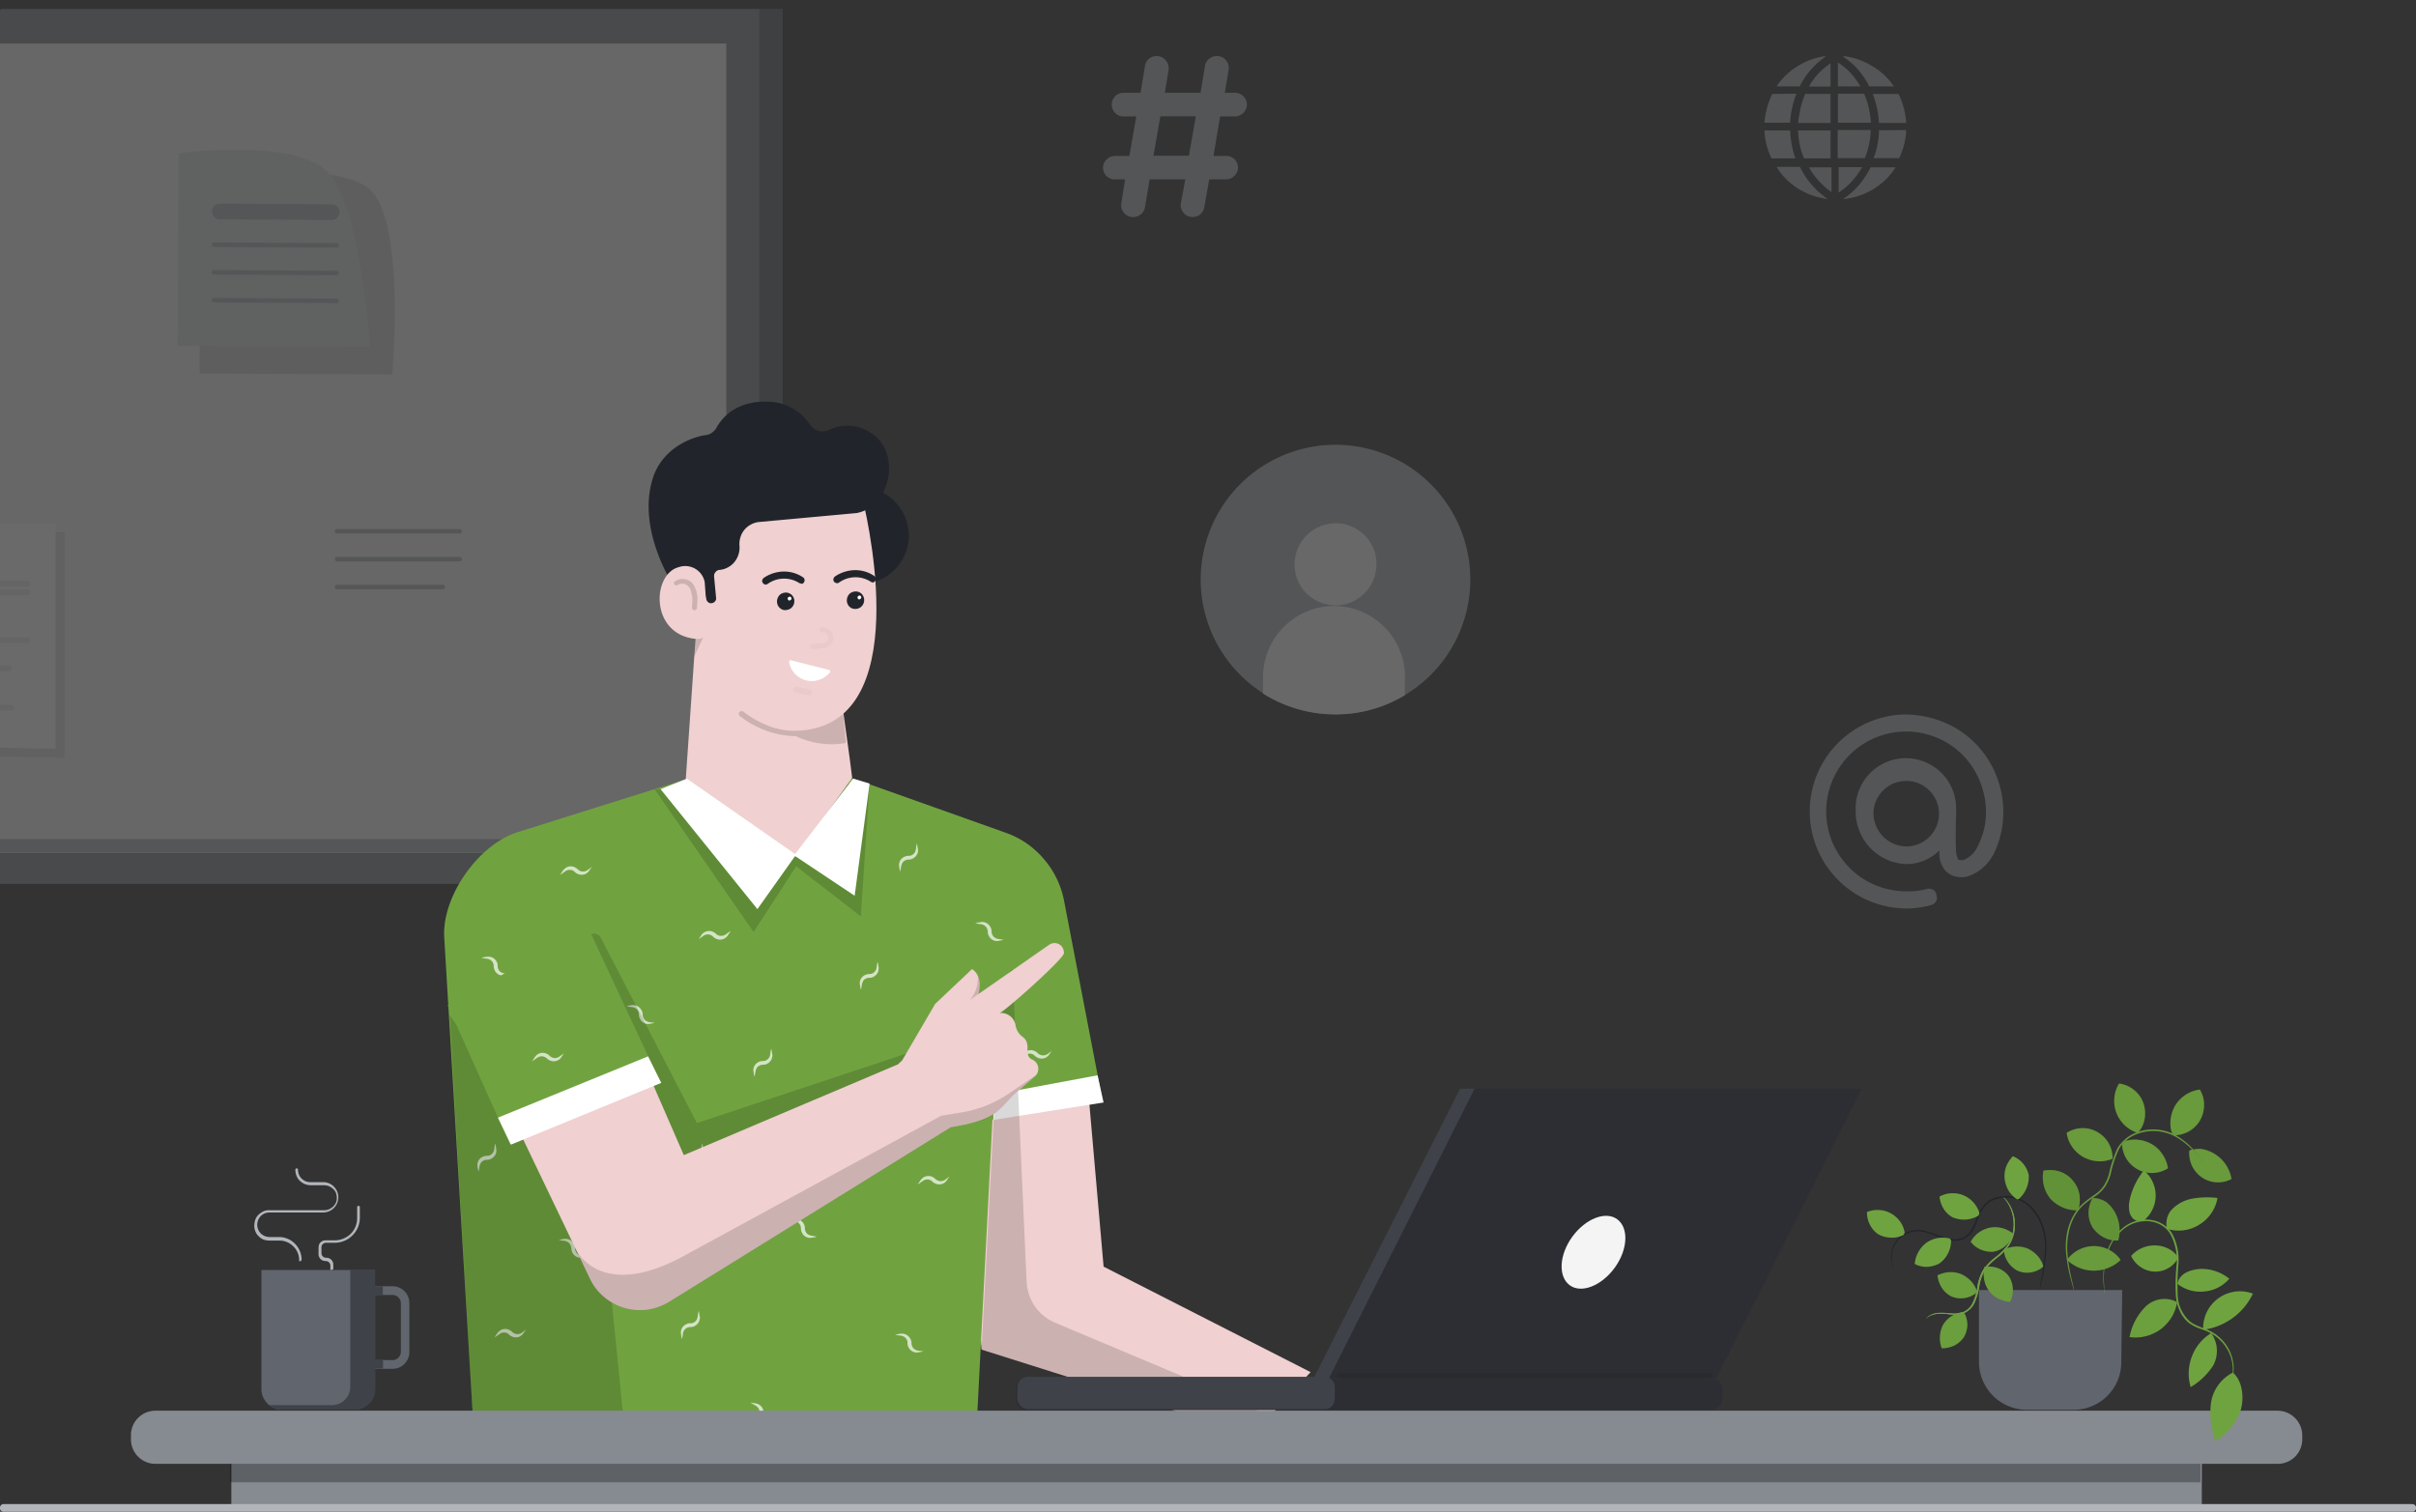 <svg xmlns="http://www.w3.org/2000/svg" xmlns:xlink="http://www.w3.org/1999/xlink" width="344.287" height="215.5" viewBox="0 0 344.287 215.5">
  <rect x="0" y="0" width="344.287" height="215.5" fill="#333333" stroke="none"/>
  <defs>
    <clipPath id="clip-path">
      <rect id="Rectangle_2" data-name="Rectangle 2" width="115" height="127" fill="#fff" stroke="#707070" stroke-width="1"/>
    </clipPath>
  </defs>
  <g id="Group_78" data-name="Group 78" transform="translate(-212 -346)">
    <g id="Group_77" data-name="Group 77" transform="translate(369.186 353.987)" style="mix-blend-mode: luminosity;isolation: isolate">
      <g id="Group_69" data-name="Group 69" transform="translate(13.895 55.379)" opacity="0.261">
        <path id="Path_38" data-name="Path 38" d="M1087.7,346a19,19,0,0,1-10.141,2.734,19.528,19.528,0,0,1-10.078-2.988A19.211,19.211,0,1,1,1087.7,346Z" transform="translate(-1058.564 -310.297)" fill="#b2b6bb"/>
        <path id="Path_39" data-name="Path 39" d="M1112.344,351.515a5.925,5.925,0,0,1-1.017,3.243,6.151,6.151,0,0,1-2.638,2.13,5.581,5.581,0,0,1-3.37.286,6.009,6.009,0,0,1-2.988-1.621,5.85,5.85,0,0,1-1.176-6.39,5.82,5.82,0,0,1,2.193-2.607,5.966,5.966,0,0,1,3.275-.954,5.385,5.385,0,0,1,2.225.477,5.924,5.924,0,0,1,3.115,3.211A5.652,5.652,0,0,1,1112.344,351.515Z" transform="translate(-1087.282 -334.379)" fill="#fff"/>
        <path id="Path_40" data-name="Path 40" d="M1106.75,393.136l-.032,2.416a19,19,0,0,1-10.141,2.734A19.234,19.234,0,0,1,1086.5,395.3l.032-2.416a10.11,10.11,0,1,1,20.218.254Z" transform="translate(-1077.619 -359.819)" fill="#fff"/>
      </g>
      <g id="Group_74" data-name="Group 74" transform="translate(94.26 0)" opacity="0.261">
        <g id="Group_73" data-name="Group 73" transform="translate(1.76 15.803)">
          <path id="Path_43" data-name="Path 43" d="M1224.175,612.3c0,.032-.032.032-.032.064a9.152,9.152,0,0,1-.953,1.24,8.87,8.87,0,0,1-1.4,1.272,9.89,9.89,0,0,1-4.673,1.907l-.127.032h-.1l-.1-.064.1-.064a10.68,10.68,0,0,0,2.639-2.575,14.8,14.8,0,0,0,1.081-1.78.031.031,0,0,1,.032-.032h3.529Z" transform="translate(-1207.263 -612.238)" fill="#b2b6bb"/>
          <path id="Path_51" data-name="Path 51" d="M1193.921,616.648h-.1c-.381-.063-.731-.127-1.113-.222a9.233,9.233,0,0,1-1.971-.731,9.428,9.428,0,0,1-2-1.3,8.684,8.684,0,0,1-1.208-1.208,8.789,8.789,0,0,1-.731-1.049V612.1h3.274l.032.032a12.311,12.311,0,0,0,1.145,1.876,14.935,14.935,0,0,0,1.335,1.494,13.457,13.457,0,0,0,1.3,1.049Z" transform="translate(-1186.8 -612.102)" fill="#b2b6bb"/>
          <path id="Path_53" data-name="Path 53" d="M1217.838,612.231a11.23,11.23,0,0,1-1.558,2.1,8.879,8.879,0,0,1-1.78,1.494V612.2h3.338Z" transform="translate(-1205.694 -612.168)" fill="#b2b6bb"/>
          <path id="Path_54" data-name="Path 54" d="M1204.411,612.3v3.529a10.666,10.666,0,0,1-3.211-3.529Z" transform="translate(-1196.622 -612.238)" fill="#b2b6bb"/>
        </g>
        <g id="Group_70" data-name="Group 70">
          <path id="Path_41" data-name="Path 41" d="M1186.246,580a13.18,13.18,0,0,0-.89,4.133H1181.7v-.1l.032-.286a11.227,11.227,0,0,1,.254-1.43,11.906,11.906,0,0,1,.795-2.257.031.031,0,0,1,.032-.032h.063Z" transform="translate(-1181.7 -574.628)" fill="#b2b6bb"/>
          <path id="Path_42" data-name="Path 42" d="M1186.119,600.474h-3.4a.031.031,0,0,1-.032-.032,9.971,9.971,0,0,1-.986-3.815V596.5h3.593c.063,0,.063,0,.063.064.032.286.032.6.063.89.063.477.127.922.223,1.4a14.1,14.1,0,0,0,.477,1.653Z" transform="translate(-1181.7 -585.883)" fill="#b2b6bb"/>
          <path id="Path_44" data-name="Path 44" d="M1219.305,584.133H1214.6V580h3.719l.032.032a10.6,10.6,0,0,1,.731,2.416,9.185,9.185,0,0,1,.191,1.3A1.54,1.54,0,0,1,1219.305,584.133Z" transform="translate(-1204.141 -574.628)" fill="#b2b6bb"/>
          <path id="Path_45" data-name="Path 45" d="M1219.205,596.333v.286c-.032.222-.032.445-.063.7-.032.318-.1.636-.159.954a10.432,10.432,0,0,1-.6,2c0,.032,0,.032-.032.032H1214.5V596.3h4.705Z" transform="translate(-1204.073 -585.747)" fill="#b2b6bb"/>
          <path id="Path_46" data-name="Path 46" d="M1201.41,580.1v4.133h-4.61a1.075,1.075,0,0,1,.032-.318,5.208,5.208,0,0,1,.1-.7q.095-.525.19-1.049a11.712,11.712,0,0,1,.668-2.035c0-.032,0-.032.032-.032h3.592Z" transform="translate(-1192 -574.698)" fill="#b2b6bb"/>
          <path id="Path_47" data-name="Path 47" d="M1201.341,596.5v3.942h-3.751a.031.031,0,0,1-.032-.032,9.684,9.684,0,0,1-.636-2.066c-.064-.381-.127-.731-.159-1.113-.032-.254-.032-.477-.064-.731v-.032h4.546C1201.341,596.438,1201.341,596.47,1201.341,596.5Z" transform="translate(-1191.932 -585.853)" fill="#b2b6bb"/>
          <path id="Path_48" data-name="Path 48" d="M1234.969,584.235h-3.878a13.167,13.167,0,0,0-.89-4.133h3.656l.032.032a10.746,10.746,0,0,1,.89,2.575,11.006,11.006,0,0,1,.191,1.431v.1Z" transform="translate(-1214.782 -574.698)" fill="#b2b6bb"/>
          <path id="Path_49" data-name="Path 49" d="M1235.241,596.3v.254c-.032.35-.064.7-.127,1.049a9.794,9.794,0,0,1-.7,2.321,3.761,3.761,0,0,1-.159.35.031.031,0,0,1-.032.032H1230.6c.032-.127.1-.254.127-.35a9.545,9.545,0,0,0,.477-1.876,10.446,10.446,0,0,0,.159-1.4v-.318c0-.032,0-.032.032-.032Z" transform="translate(-1215.054 -585.747)" fill="#b2b6bb"/>
          <path id="Path_50" data-name="Path 50" d="M1224.216,567.425h-3.5l-.032-.032a11.008,11.008,0,0,0-1.685-2.48,8.864,8.864,0,0,0-1.271-1.176c-.223-.191-.477-.35-.7-.509L1217,563.2l.064-.032L1217,563.1a9.865,9.865,0,0,1,4.069,1.4A9.532,9.532,0,0,1,1224.216,567.425Z" transform="translate(-1205.778 -563.102)" fill="#b2b6bb"/>
          <path id="Path_52" data-name="Path 52" d="M1194.094,563.166c-.127.1-.318.222-.477.35a10.73,10.73,0,0,0-1.526,1.431,10.182,10.182,0,0,0-1.589,2.289c-.032.064-.064.1-.1.159l-.032.032H1187.1a9.712,9.712,0,0,1,3.02-2.893,10.337,10.337,0,0,1,3.942-1.431l-.032.032Z" transform="translate(-1185.383 -563.102)" fill="#b2b6bb"/>
          <path id="Path_55" data-name="Path 55" d="M1217.811,569.4H1214.6V566a9.074,9.074,0,0,1,1.812,1.494A12.292,12.292,0,0,1,1217.811,569.4Z" transform="translate(-1204.141 -565.079)" fill="#b2b6bb"/>
          <path id="Path_56" data-name="Path 56" d="M1204.684,566.4V569.7H1201.6A9.612,9.612,0,0,1,1204.684,566.4Z" transform="translate(-1195.274 -565.35)" fill="#b2b6bb"/>
        </g>
      </g>
      <g id="Group_71" data-name="Group 71" opacity="0.261">
        <path id="Path_57" data-name="Path 57" d="M765.647,377.182h-1.494a1.423,1.423,0,0,1-.636-.127,3.141,3.141,0,0,1-.54-.35,1.725,1.725,0,0,1-.477-1.176,1.609,1.609,0,0,1,.509-1.176,1.663,1.663,0,0,1,1.176-.509h2.066l.986-5.627h-1.876a1.664,1.664,0,0,1-1.144-.509,1.775,1.775,0,0,1-.477-1.176,1.632,1.632,0,0,1,.477-1.176,1.539,1.539,0,0,1,1.144-.509h2.48l.636-3.847a1.572,1.572,0,0,1,.572-1.017,1.736,1.736,0,0,1,1.812-.223,1.555,1.555,0,0,1,.572.445,1.791,1.791,0,0,1,.35.636,1.853,1.853,0,0,1,.064.731l-.54,3.274h5.086l.636-3.847a1.613,1.613,0,0,1,.6-1.017,1.814,1.814,0,0,1,1.113-.381,1.733,1.733,0,0,1,.7.159,1.554,1.554,0,0,1,.572.445,1.8,1.8,0,0,1,.35.636,1.866,1.866,0,0,1,.032.731l-.54,3.274h1.494a1.664,1.664,0,0,1,1.176.509,1.633,1.633,0,0,1,.477,1.176,1.739,1.739,0,0,1-1.685,1.685h-2.13l-.954,5.627h1.844a1.424,1.424,0,0,1,.636.127,3.143,3.143,0,0,1,.54.35,1.726,1.726,0,0,1,.477,1.176,1.609,1.609,0,0,1-.509,1.176,1.663,1.663,0,0,1-1.176.509h-2.416l-.7,3.974a1.82,1.82,0,0,1-.572,1.017,1.736,1.736,0,0,1-1.812.223,1.554,1.554,0,0,1-.572-.445,1.794,1.794,0,0,1-.35-.636,1.414,1.414,0,0,1-.032-.731l.636-3.4h-5.086l-.668,3.974a1.613,1.613,0,0,1-.6,1.017,1.749,1.749,0,0,1-1.113.382,1.333,1.333,0,0,1-.7-.159,1.553,1.553,0,0,1-.572-.445,1.793,1.793,0,0,1-.35-.636,1.893,1.893,0,0,1-.032-.731Zm9.092-3.37.985-5.627H770.67l-.986,5.627Z" transform="translate(-762.5 -359.602)" fill="#b2b6bb"/>
      </g>
      <path id="Path_58" data-name="Path 58" d="M1099.764,759.9a13.829,13.829,0,0,0,.127,27.657,13.428,13.428,0,0,0,3.37-.445,1.5,1.5,0,0,0,.477-.191,1.357,1.357,0,0,0,.35-.381.73.73,0,0,0,.127-.445,1.235,1.235,0,0,0-.064-.477.9.9,0,0,0-.127-.381.749.749,0,0,0-.254-.286,1.4,1.4,0,0,0-.509-.191,1.041,1.041,0,0,0-.54.032,9.441,9.441,0,0,1-2.829.318,11.431,11.431,0,0,1-6.326-1.876,11.58,11.58,0,0,1-4.228-5.086,11.389,11.389,0,0,1,14.783-14.973,11.156,11.156,0,0,1,5.118,4.164,11.77,11.77,0,0,1,1.971,6.295,10.487,10.487,0,0,1-1.24,5.182,3.7,3.7,0,0,1-2,1.844h-.286c-.35,0-.445-.1-.445-.127a3.574,3.574,0,0,1-.254-.763c-.159-1.367-.032-5.595-.032-5.659V773.6a7.161,7.161,0,1,0-14.306.064,7.477,7.477,0,0,0,7.216,7.566,6.693,6.693,0,0,0,4.705-1.939v.636a3.651,3.651,0,0,0,.7,2.035,2.608,2.608,0,0,0,1.081.858,3.294,3.294,0,0,0,1.367.286,3.944,3.944,0,0,0,.858-.1,6.494,6.494,0,0,0,3.561-2.925.4.4,0,0,1,.063-.1l.064-.063a13.777,13.777,0,0,0,1.4-6.835,14.055,14.055,0,0,0-2.066-6.644,13.819,13.819,0,0,0-5.054-4.8A14.9,14.9,0,0,0,1099.764,759.9Zm.064,18.82a4.773,4.773,0,0,1-4.641-4.991,4.671,4.671,0,1,1,4.641,4.991Z" transform="translate(-985.391 -666.049)" fill="#b2b6bb" opacity="0.261"/>
    </g>
    <g id="Mask_Group_1" data-name="Mask Group 1" transform="translate(212 346)" opacity="0.273" clip-path="url(#clip-path)" style="mix-blend-mode: luminosity;isolation: isolate">
      <g id="Group_68" data-name="Group 68" transform="translate(-37.844 1.276)">
        <path id="Path_2" data-name="Path 2" d="M647.533,296.3H644.1V421.014h3.433Z" transform="translate(-498.151 -296.301)" fill="#61656d"/>
        <path id="Path_3" data-name="Path 3" d="M331.044,296.3H223.021l-34.174,38.116a20.491,20.491,0,0,0-3.783,13.574l12.589,73.022H331.044Z" transform="translate(-185 -296.301)" fill="#868a91"/>
        <path id="Path_5" data-name="Path 5" d="M326.339,311.8H218.571L188.847,344.99a20.491,20.491,0,0,0-3.783,13.574l11.826,68.6H326.339Z" transform="translate(-185 -306.874)" opacity="0.05"/>
        <g id="Group_1" data-name="Group 1" transform="translate(84.848 66.918)" opacity="0.3">
          <path id="Path_6" data-name="Path 6" d="M480.13,506.8H451.9v28.23h28.23Z" transform="translate(-451.9 -506.801)" opacity="0.3"/>
        </g>
        <path id="Path_8" data-name="Path 8" d="M470.429,498.6H442.2v28.23h28.23Z" transform="translate(-360.435 -434.29)" fill="#fff"/>
        <g id="Group_3" data-name="Group 3" transform="translate(94.639 66.918)" opacity="0.15">
          <g id="Group_2" data-name="Group 2" opacity="0.15">
            <path id="Path_9" data-name="Path 9" d="M485.179,508.009a1.282,1.282,0,0,1-.191.7,1.066,1.066,0,0,1-.572.477,1.145,1.145,0,0,1-.731.064,1.377,1.377,0,0,1-.636-.35,1.249,1.249,0,0,1-.35-.89,1.194,1.194,0,0,1,1.208-1.208,1.367,1.367,0,0,1,.89.35A1.261,1.261,0,0,1,485.179,508.009Z" transform="translate(-482.699 -506.801)" opacity="0.15"/>
          </g>
        </g>
        <g id="Group_67" data-name="Group 67" transform="translate(0 4.927)">
          <path id="Path_4" data-name="Path 4" d="M326.339,311.8H218.571L188.847,344.99a20.491,20.491,0,0,0-3.783,13.574l11.826,68.6H326.339Z" transform="translate(-185 -311.801)" fill="#f4f4f4"/>
          <path id="Path_7" data-name="Path 7" d="M351.6,670.407H222.218L221.9,668.5H351.6Z" transform="translate(-210.169 -555.105)" fill="#b2b6bb"/>
          <path id="Path_10" data-name="Path 10" d="M247.1,530.9h27.308V563.07l-26.64-.572Z" transform="translate(-227.358 -461.247)" opacity="0.1"/>
        </g>
        <path id="Path_11" data-name="Path 11" d="M243.1,526.9h27.308V559.07l-26.64-.572Z" transform="translate(-224.63 -453.591)" fill="#fff"/>
        <path id="Path_12" data-name="Path 12" d="M272.814,552.7h-19.9a.389.389,0,0,0-.286.127.4.4,0,0,0-.127.286.287.287,0,0,0,.032.159c.032.032.032.1.1.127a.441.441,0,0,0,.127.1.238.238,0,0,0,.159.032h19.9a.388.388,0,0,0,.286-.127.4.4,0,0,0,.127-.286.287.287,0,0,0-.032-.159c-.032-.032-.064-.1-.1-.127a.439.439,0,0,0-.127-.1A.345.345,0,0,0,272.814,552.7Z" transform="translate(-231.042 -471.19)" fill="#ececec"/>
        <path id="Path_13" data-name="Path 13" d="M272.814,556.5h-19.9a.389.389,0,0,0-.286.127.4.4,0,0,0-.127.286.388.388,0,0,0,.127.286.4.4,0,0,0,.286.127h19.9a.287.287,0,0,0,.159-.032c.032-.032.1-.064.127-.1a.44.44,0,0,0,.1-.127.238.238,0,0,0,.032-.159.436.436,0,0,0-.413-.413Z" transform="translate(-231.042 -473.782)" fill="#ececec"/>
        <path id="Path_14" data-name="Path 14" d="M272.814,578h-19.9a.286.286,0,0,0-.159.032c-.032.032-.1.064-.127.1a.439.439,0,0,0-.1.127.238.238,0,0,0-.032.159.388.388,0,0,0,.127.286.4.4,0,0,0,.286.127h19.9a.388.388,0,0,0,.286-.127.4.4,0,0,0,.127-.286.287.287,0,0,0-.032-.159c-.032-.032-.064-.1-.1-.127a.438.438,0,0,0-.127-.1A.345.345,0,0,0,272.814,578Z" transform="translate(-231.042 -488.447)" fill="#ececec"/>
        <path id="Path_15" data-name="Path 15" d="M274.709,590.6h-15.2a.286.286,0,0,0-.159.032c-.032.032-.1.063-.127.1a.438.438,0,0,0-.1.127.238.238,0,0,0-.032.159.388.388,0,0,0,.127.286.4.4,0,0,0,.286.127h15.2A.388.388,0,0,0,275,591.3a.4.4,0,0,0,.127-.286.388.388,0,0,0-.127-.286A.572.572,0,0,0,274.709,590.6Z" transform="translate(-235.544 -497.043)" fill="#ececec"/>
        <path id="Path_16" data-name="Path 16" d="M275.709,608.3h-15.2a.286.286,0,0,0-.159.032c-.032.032-.1.064-.127.1a.438.438,0,0,0-.1.127.239.239,0,0,0-.032.159.286.286,0,0,0,.032.159c.032.032.064.1.1.127a.439.439,0,0,0,.127.1.238.238,0,0,0,.159.032h15.2a.286.286,0,0,0,.159-.032c.032-.032.1-.064.127-.1a.44.44,0,0,0,.1-.127.238.238,0,0,0,.032-.159.287.287,0,0,0-.032-.159c-.032-.032-.032-.1-.1-.127a.438.438,0,0,0-.127-.1A.345.345,0,0,0,275.709,608.3Z" transform="translate(-236.226 -509.116)" fill="#ececec"/>
        <g id="Group_5" data-name="Group 5" transform="translate(30.651 74.985)" opacity="0.15">
          <g id="Group_4" data-name="Group 4" transform="translate(0 0)" opacity="0.15">
            <path id="Path_17" data-name="Path 17" d="M283.828,533.36a1.139,1.139,0,0,1-.286.763,1.221,1.221,0,0,1-.7.413,1.207,1.207,0,0,1-1.335-.731,1.143,1.143,0,0,1-.032-.795,1.215,1.215,0,0,1,.477-.636,1.149,1.149,0,0,1,.795-.191,1.22,1.22,0,0,1,.731.35A1.154,1.154,0,0,1,283.828,533.36Z" transform="translate(-281.418 -532.176)" opacity="0.15"/>
          </g>
        </g>
        <path id="Path_18" data-name="Path 18" d="M240.423,420H216.2v22.666h24.224Z" transform="translate(-206.281 -380.676)" fill="#dadddf"/>
        <path id="Path_19" data-name="Path 19" d="M242.692,442.7H225.017a.191.191,0,0,0-.127.032c-.032.032-.064.032-.1.064s-.064.064-.064.1a.191.191,0,0,0-.032.127v.032a.361.361,0,0,0,.1.254.344.344,0,0,0,.223.1h17.675a.328.328,0,0,0,.35-.35v-.032a.361.361,0,0,0-.1-.254A.748.748,0,0,0,242.692,442.7Z" transform="translate(-212.079 -396.159)" fill="#b1b5ba"/>
        <path id="Path_20" data-name="Path 20" d="M242.692,453.973H225.017a.191.191,0,0,0-.127.032c-.032.032-.064.032-.1.064s-.064.064-.064.1a.191.191,0,0,0-.032.127v.032a.191.191,0,0,0,.032.127c.032.032.032.064.064.1s.064.064.1.064.1.032.127.032h17.675a.191.191,0,0,0,.127-.032c.032-.032.064-.032.1-.064s.064-.064.064-.1a.191.191,0,0,0,.032-.127v-.032a.361.361,0,0,0-.1-.254A.2.2,0,0,0,242.692,453.973Z" transform="translate(-212.079 -403.84)" fill="#b1b5ba"/>
        <path id="Path_21" data-name="Path 21" d="M242.692,465.1H225.017a.191.191,0,0,0-.127.032c-.032.032-.064.032-.1.064s-.064.064-.064.1a.191.191,0,0,0-.032.127v.032a.191.191,0,0,0,.032.127c.032.032.032.064.064.1s.064.064.1.064a.191.191,0,0,0,.127.032h17.675a.191.191,0,0,0,.127-.032c.032-.032.064-.032.1-.064s.064-.064.064-.1a.191.191,0,0,0,.032-.127v-.032a.361.361,0,0,0-.1-.254A.46.46,0,0,0,242.692,465.1Z" transform="translate(-212.079 -411.44)" fill="#b1b5ba"/>
        <path id="Path_22" data-name="Path 22" d="M244.2,476.4H230.718a.191.191,0,0,0-.127.032c-.032.032-.064.032-.1.064s-.064.064-.064.1a.191.191,0,0,0-.032.127v.032a.191.191,0,0,0,.032.127c.032.032.032.064.064.1s.064.064.1.064a.191.191,0,0,0,.127.032H244.2a.191.191,0,0,0,.127-.032c.032-.032.064-.032.1-.064s.064-.064.064-.1.032-.1.032-.127v-.032a.191.191,0,0,0-.032-.127c-.032-.032-.032-.064-.064-.1s-.064-.064-.1-.064S244.261,476.4,244.2,476.4Z" transform="translate(-215.967 -419.145)" fill="#b1b5ba"/>
        <path id="Path_23" data-name="Path 23" d="M251.68,425.9H249.9v1.78h1.78Z" transform="translate(-229.268 -384.699)" fill="#b1b5ba"/>
        <path id="Path_24" data-name="Path 24" d="M251.613,426.858a.8.8,0,0,1-.286.636.945.945,0,0,1-.636.254,1.35,1.35,0,0,1-.35-.064.9.9,0,0,1-.286-.191.75.75,0,0,1-.191-.286,1.143,1.143,0,0,1-.064-.35.868.868,0,0,1,.858-.858.945.945,0,0,1,.636.254A.654.654,0,0,1,251.613,426.858Z" transform="translate(-229.201 -384.768)" fill="#b1b5ba"/>
        <g id="Group_6" data-name="Group 6" transform="translate(66.282 23.3)" opacity="0.7">
          <path id="Path_25" data-name="Path 25" d="M393.627,370.8s19.424-3.5,24.319,1.4,3.02,26.2,3.02,26.2L393.5,398.27Z" transform="translate(-393.5 -369.594)" fill="#b2b6bb" opacity="0.7"/>
        </g>
        <path id="Path_26" data-name="Path 26" d="M383.826,359.911s16.372-2.226,21.2,2.638c4.8,4.864,6.072,24.955,6.072,24.955l-27.4-.159Z" transform="translate(-320.532 -339.342)" fill="#dadddf"/>
        <g id="Group_8" data-name="Group 8" transform="translate(76.042 22.139)" opacity="0.15">
          <g id="Group_7" data-name="Group 7" opacity="0.15">
            <path id="Path_27" data-name="Path 27" d="M426.106,366.946a.946.946,0,0,1-.318.636,1.026,1.026,0,0,1-.668.254.915.915,0,0,1-.668-.286,1.009,1.009,0,0,1-.254-.636.807.807,0,0,1,.064-.382,1.057,1.057,0,0,1,.191-.318.968.968,0,0,1,.509-.254.9.9,0,0,1,.572.064.956.956,0,0,1,.445.35A1.857,1.857,0,0,1,426.106,366.946Z" transform="translate(-424.199 -365.941)" opacity="0.15"/>
          </g>
        </g>
        <path id="Path_28" data-name="Path 28" d="M416.14,383.7l-15.927-.1a1.254,1.254,0,0,0-.795.318,1.054,1.054,0,0,0-.318.795,1.254,1.254,0,0,0,.318.795,1.054,1.054,0,0,0,.795.318l15.927.1a1.255,1.255,0,0,0,.795-.318,1.055,1.055,0,0,0,.318-.795,1.086,1.086,0,0,0-1.113-1.113Z" transform="translate(-331.037 -355.849)" fill="#b1b5ba"/>
        <path id="Path_29" data-name="Path 29" d="M416.8,401.1l-17.485-.1a.191.191,0,0,0-.127.032c-.032,0-.064.032-.1.064s-.064.064-.064.1a.27.27,0,0,0,0,.254c.032.032.032.064.064.1s.064.064.1.064.1.032.127.032l17.485.1a.318.318,0,0,0,0-.636Z" transform="translate(-330.969 -367.716)" fill="#b1b5ba"/>
        <path id="Path_30" data-name="Path 30" d="M416.7,413.493l-17.485-.1a.191.191,0,0,0-.127.032c-.032,0-.064.032-.1.064s-.064.064-.064.1a.27.27,0,0,0,0,.254c.032.032.032.064.064.1s.064.064.1.064.1.032.127.032l17.485.1a.191.191,0,0,0,.127-.032.241.241,0,0,0,.127-.064c.032-.032.064-.064.064-.1a.27.27,0,0,0,0-.254c-.032-.032-.032-.064-.064-.1s-.064-.064-.1-.064C416.8,413.525,416.766,413.493,416.7,413.493Z" transform="translate(-330.901 -376.173)" fill="#b1b5ba"/>
        <path id="Path_31" data-name="Path 31" d="M416.7,425.993l-17.485-.1a.318.318,0,0,0,0,.636l17.485.1a.315.315,0,0,0,.223-.54A.344.344,0,0,0,416.7,425.993Z" transform="translate(-330.901 -384.699)" fill="#b1b5ba"/>
        <path id="Path_32" data-name="Path 32" d="M471.9,529.5H454.418a.318.318,0,0,0,0,.636H471.9a.318.318,0,0,0,0-.636Z" transform="translate(-368.553 -455.366)" fill="#b1b5ba"/>
        <path id="Path_33" data-name="Path 33" d="M471.9,542H454.418a.318.318,0,0,0,0,.636H471.9a.318.318,0,0,0,0-.636Z" transform="translate(-368.553 -463.892)" fill="#b1b5ba"/>
        <path id="Path_34" data-name="Path 34" d="M469.486,554.5H454.418a.318.318,0,0,0,0,.636h15.069a.318.318,0,0,0,0-.636Z" transform="translate(-368.553 -472.418)" fill="#b1b5ba"/>
      </g>
    </g>
    <g id="Group_76" data-name="Group 76" transform="translate(212 403.234)">
      <path id="Path_69" data-name="Path 69" d="M704.247,875.3l2.035,23.27,29.5,15.037-8.3,8.964L688.893,910.4,686.7,878.162Z" transform="translate(-549.016 -775.255)" fill="#f0d0d0"/>
      <path id="Path_70" data-name="Path 70" d="M487.114,729.729l-23.97,7.534c-5.531,1.749-10.681,9-10.459,14.814l4.419,74.1h71.242l2.48-48.066,15.7-2.48-5.5-28.579a12.823,12.823,0,0,0-2.893-5.977,12.535,12.535,0,0,0-5.468-3.751L510.956,729.6Z" transform="translate(-389.391 -675.874)" fill="#70a340"/>
      <path id="Path_71" data-name="Path 71" d="M547,732.557l14.115,20.377,6.072-9.378,9.219,7.153,1.24-19.011Z" transform="translate(-453.728 -677.305)" opacity="0.15"/>
      <path id="Path_72" data-name="Path 72" d="M576.7,669.1,561,658.065l1.494-21.617c-1.144-20.377,18.406-8.838,21.617-6.962-.222-.413-.445,11.158-1.113,15.386.35,3.243,1.335,9.664,1.717,12.971Z" transform="translate(-463.277 -604.211)" fill="#f0d0d0"/>
      <path id="Path_73" data-name="Path 73" d="M600.029,703.944l-.413-4.355-8.424,2.48a13.126,13.126,0,0,1-5.722-2.543.7.7,0,0,0-.159-.1.346.346,0,0,0-.159-.032,1.375,1.375,0,0,0-.159.032.439.439,0,0,0-.127.1.7.7,0,0,0-.1.159c0,.064-.032.127,0,.159s.032.127.064.159a.247.247,0,0,0,.127.127,13.13,13.13,0,0,0,7.63,2.829h.286A11.819,11.819,0,0,0,600.029,703.944Z" transform="translate(-479.481 -655.272)" opacity="0.15"/>
      <path id="Path_74" data-name="Path 74" d="M530.51,831.092a1.026,1.026,0,0,1-.572-.191.808.808,0,0,1-.35-.381,1.007,1.007,0,0,1-.127-.509,1.294,1.294,0,0,0-.254-.763,1.42,1.42,0,0,0-.636-.508,1.564,1.564,0,0,0-.763-.064c-.223.064-.445.064-.668.127a4.949,4.949,0,0,0,.668.127,1.294,1.294,0,0,1,.572.159,1.1,1.1,0,0,1,.382.381.933.933,0,0,1,.127.509,1.267,1.267,0,0,0,.222.763,1.338,1.338,0,0,0,.6.508,1.262,1.262,0,0,0,.763.064,4.951,4.951,0,0,0,.668-.127C530.987,831.155,530.732,831.124,530.51,831.092Zm-6.74,13.256a1.025,1.025,0,0,1-.572-.191.808.808,0,0,1-.35-.381,1.007,1.007,0,0,1-.127-.509,1.293,1.293,0,0,0-.254-.763,1.42,1.42,0,0,0-.636-.509,1.255,1.255,0,0,0-.763-.032,4.951,4.951,0,0,0-.668.127,4.922,4.922,0,0,0,.668.127,1.3,1.3,0,0,1,.572.159,1.1,1.1,0,0,1,.381.381.934.934,0,0,1,.127.509,1.633,1.633,0,0,0,.223.763,1.34,1.34,0,0,0,.6.509,1.263,1.263,0,0,0,.763.063c.223-.063.445-.063.668-.127A5.608,5.608,0,0,1,523.771,844.348Zm-31.6-60.083a1.108,1.108,0,0,1-.54-.191.808.808,0,0,1-.35-.381,1.006,1.006,0,0,1-.127-.509,1.294,1.294,0,0,0-.254-.763,1.421,1.421,0,0,0-.636-.509,1.469,1.469,0,0,0-.731-.063,4.935,4.935,0,0,0-.668.127,4.936,4.936,0,0,0,.668.127,1.3,1.3,0,0,1,.572.159,1.1,1.1,0,0,1,.381.381.933.933,0,0,1,.127.509,1.53,1.53,0,0,0,.223.763,1.339,1.339,0,0,0,.6.509,1.264,1.264,0,0,0,.763.064,4.935,4.935,0,0,0,.668-.127C492.616,784.329,492.394,784.3,492.171,784.265Zm23.143,30.455a2.021,2.021,0,0,1-.572-.191.809.809,0,0,1-.35-.381,1.006,1.006,0,0,1-.127-.509,1.164,1.164,0,0,0-.127-.572,1.407,1.407,0,0,0-.382-.477,1.21,1.21,0,0,0-.54-.254,1.293,1.293,0,0,0-.6,0,4.916,4.916,0,0,0-.668.127,4.962,4.962,0,0,0,.668.127,1.3,1.3,0,0,1,.572.159,1.1,1.1,0,0,1,.381.381.933.933,0,0,1,.127.509,1.53,1.53,0,0,0,.223.763,1.339,1.339,0,0,0,.6.509,1.263,1.263,0,0,0,.763.064,4.926,4.926,0,0,0,.668-.127A3.755,3.755,0,0,0,515.314,814.72Zm-32.744,2.861a2.024,2.024,0,0,1-.572-.191.809.809,0,0,1-.35-.381,1.007,1.007,0,0,1-.127-.509,1.294,1.294,0,0,0-.254-.763,1.42,1.42,0,0,0-.636-.509,1.565,1.565,0,0,0-.763-.064c-.223.064-.445.064-.668.127a4.963,4.963,0,0,0,.668.127,1.188,1.188,0,0,1,.572.159,1.094,1.094,0,0,1,.381.381,1.361,1.361,0,0,1,.159.508,1.531,1.531,0,0,0,.223.763,1.34,1.34,0,0,0,.6.509,1.264,1.264,0,0,0,.763.063,4.924,4.924,0,0,0,.668-.127Zm-11.031-40.246a2.024,2.024,0,0,1-.572-.191.809.809,0,0,1-.35-.381,1.006,1.006,0,0,1-.127-.509,1.164,1.164,0,0,0-.127-.572,1.406,1.406,0,0,0-.381-.477,1.21,1.21,0,0,0-.54-.254,1.924,1.924,0,0,0-.6,0,4.961,4.961,0,0,0-.668.127,4.9,4.9,0,0,0,.668.127,1.3,1.3,0,0,1,.572.159,1.094,1.094,0,0,1,.381.381.933.933,0,0,1,.127.509,1.531,1.531,0,0,0,.223.763,1.339,1.339,0,0,0,.6.509,1.539,1.539,0,0,0,.763.1,4.934,4.934,0,0,0,.668-.127C471.984,777.43,471.762,777.4,471.539,777.335Zm70.352-4.928a1.108,1.108,0,0,1-.54-.191.808.808,0,0,1-.35-.381,1.007,1.007,0,0,1-.127-.509,1.294,1.294,0,0,0-.254-.763,1.421,1.421,0,0,0-.636-.509,1.254,1.254,0,0,0-.763-.032,4.933,4.933,0,0,0-.668.127,4.933,4.933,0,0,0,.668.127,1.3,1.3,0,0,1,.572.159,1.1,1.1,0,0,1,.381.382,1.364,1.364,0,0,1,.159.509,1.267,1.267,0,0,0,.222.763,1.339,1.339,0,0,0,.6.509,1.242,1.242,0,0,0,.763.064c.222-.064.445-.064.668-.127A6.621,6.621,0,0,0,541.891,772.407Zm-38.752-.763a1.461,1.461,0,0,1-.54.286,1.537,1.537,0,0,1-.54,0,.906.906,0,0,1-.445-.254,1.518,1.518,0,0,0-.7-.381,1.365,1.365,0,0,0-.795.064,1.272,1.272,0,0,0-.6.477l-.382.572.572-.381a1.1,1.1,0,0,1,.509-.254,1.061,1.061,0,0,1,.541.032,1.335,1.335,0,0,1,.445.286,1.475,1.475,0,0,0,.731.382,1.352,1.352,0,0,0,.795-.1,1.448,1.448,0,0,0,.572-.509l.381-.572A3.156,3.156,0,0,0,503.139,771.644Zm27.212-12.176a4.925,4.925,0,0,0-.127-.668,4.925,4.925,0,0,0-.127.668,1.3,1.3,0,0,1-.159.572,1.094,1.094,0,0,1-.381.381.933.933,0,0,1-.509.127,1.532,1.532,0,0,0-.763.222,1.339,1.339,0,0,0-.509.6,1.264,1.264,0,0,0-.064.763,4.949,4.949,0,0,0,.127.667,4.922,4.922,0,0,0,.127-.667,2.018,2.018,0,0,1,.191-.572.809.809,0,0,1,.381-.35,1,1,0,0,1,.509-.127,1.293,1.293,0,0,0,.763-.254,1.421,1.421,0,0,0,.509-.636A1.143,1.143,0,0,0,530.351,759.469Zm-30.582,42.726a4.935,4.935,0,0,0-.127-.668,4.926,4.926,0,0,0-.127.668,1.3,1.3,0,0,1-.159.572,1.1,1.1,0,0,1-.381.382.934.934,0,0,1-.509.127,1.531,1.531,0,0,0-.763.222,1.339,1.339,0,0,0-.509.6,1.242,1.242,0,0,0-.064.763,4.938,4.938,0,0,0,.127.668,4.947,4.947,0,0,0,.127-.668,2.018,2.018,0,0,1,.191-.572.808.808,0,0,1,.381-.35,1.007,1.007,0,0,1,.509-.127,1.674,1.674,0,0,0,.572-.127,1.335,1.335,0,0,0,.477-.381,1.21,1.21,0,0,0,.254-.54A1.161,1.161,0,0,0,499.769,802.195Zm-29.5.032a4.949,4.949,0,0,0-.127-.668,4.93,4.93,0,0,0-.127.668,1.3,1.3,0,0,1-.159.572,1.094,1.094,0,0,1-.382.381.932.932,0,0,1-.509.127,1.53,1.53,0,0,0-.763.223,1.193,1.193,0,0,0-.509.6,1.263,1.263,0,0,0-.064.763,4.94,4.94,0,0,0,.127.668,4.93,4.93,0,0,0,.127-.668,1.567,1.567,0,0,1,.191-.54.81.81,0,0,1,.382-.35,1.007,1.007,0,0,1,.509-.127,1.293,1.293,0,0,0,.763-.254,1.421,1.421,0,0,0,.509-.636A1.553,1.553,0,0,0,470.268,802.226Zm39.324-13.511a4.914,4.914,0,0,0-.127-.667,4.942,4.942,0,0,0-.127.667,1.3,1.3,0,0,1-.159.572,1.1,1.1,0,0,1-.382.382.933.933,0,0,1-.509.127,1.531,1.531,0,0,0-.763.222,1.34,1.34,0,0,0-.509.6,1.263,1.263,0,0,0-.064.763,4.934,4.934,0,0,0,.127.668,4.944,4.944,0,0,0,.127-.668,2.018,2.018,0,0,1,.191-.572.808.808,0,0,1,.381-.35,1.006,1.006,0,0,1,.509-.127,1.675,1.675,0,0,0,.572-.127,1.41,1.41,0,0,0,.477-.381,1.211,1.211,0,0,0,.254-.541A.88.88,0,0,0,509.592,788.716Zm15.164-12.4a4.931,4.931,0,0,0-.127-.667,4.94,4.94,0,0,0-.127.667,1.3,1.3,0,0,1-.159.572,1.1,1.1,0,0,1-.382.381.933.933,0,0,1-.509.127,1.531,1.531,0,0,0-.763.223,1.339,1.339,0,0,0-.509.6,1.243,1.243,0,0,0-.064.763,4.953,4.953,0,0,0,.127.668,4.934,4.934,0,0,0,.127-.668,2.019,2.019,0,0,1,.191-.572.807.807,0,0,1,.381-.35,1.006,1.006,0,0,1,.509-.127,1.163,1.163,0,0,0,.572-.127,1.408,1.408,0,0,0,.477-.381,1.211,1.211,0,0,0,.254-.54A1.732,1.732,0,0,0,524.756,776.317ZM499.26,826.1a4.929,4.929,0,0,0-.127-.668,4.938,4.938,0,0,0-.127.668,1.931,1.931,0,0,1-.159.572,1.1,1.1,0,0,1-.381.382.934.934,0,0,1-.509.127,1.267,1.267,0,0,0-.763.222,1.339,1.339,0,0,0-.509.6,1.263,1.263,0,0,0-.064.763,4.945,4.945,0,0,0,.127.668,4.945,4.945,0,0,0,.127-.668,1.025,1.025,0,0,1,.191-.572.81.81,0,0,1,.381-.35,1.007,1.007,0,0,1,.509-.127,1.163,1.163,0,0,0,.572-.127,1.408,1.408,0,0,0,.477-.381,1.21,1.21,0,0,0,.254-.54A.876.876,0,0,0,499.26,826.1Zm-25.241,2.352a1.1,1.1,0,0,1-.509.254,1.061,1.061,0,0,1-.54-.032,1.335,1.335,0,0,1-.445-.286,1.475,1.475,0,0,0-.731-.382,1.351,1.351,0,0,0-.795.1,1.741,1.741,0,0,0-.572.508,5.981,5.981,0,0,0-.381.572l.572-.381a1.61,1.61,0,0,1,.509-.286,1.365,1.365,0,0,1,.509,0,.906.906,0,0,1,.445.254,1.513,1.513,0,0,0,.7.381,1.366,1.366,0,0,0,.795-.063,1.4,1.4,0,0,0,.572-.477,3.575,3.575,0,0,0,.381-.572A2.218,2.218,0,0,1,474.019,828.453Zm60.338-21.808a1.153,1.153,0,0,1-1.081.223,1.334,1.334,0,0,1-.445-.286,1.473,1.473,0,0,0-.731-.381,1.666,1.666,0,0,0-.795.1,1.742,1.742,0,0,0-.572.509l-.381.572c.223-.127.381-.254.572-.381a1.615,1.615,0,0,1,.509-.286,1.037,1.037,0,0,1,.54,0,.906.906,0,0,1,.445.254,1.518,1.518,0,0,0,.7.381,1.368,1.368,0,0,0,.795-.064,1.2,1.2,0,0,0,.572-.477l.381-.572C534.738,806.359,534.547,806.486,534.357,806.645Zm14.592-17.93a1.092,1.092,0,0,1-1.526-.063,1.473,1.473,0,0,0-.731-.382,1.351,1.351,0,0,0-.795.1,1.743,1.743,0,0,0-.572.509l-.381.572.572-.382a1.612,1.612,0,0,1,.509-.286,1.036,1.036,0,0,1,.541,0,.906.906,0,0,1,.445.254,1.516,1.516,0,0,0,.7.381,1.366,1.366,0,0,0,.795-.064,1.4,1.4,0,0,0,.572-.477c.127-.191.254-.35.381-.572A1.7,1.7,0,0,1,548.948,788.716Zm-65.583-26.2a1.1,1.1,0,0,1-.509.254,1.045,1.045,0,0,1-.54-.032,1.333,1.333,0,0,1-.445-.286,1.475,1.475,0,0,0-.731-.382,1.352,1.352,0,0,0-.795.1,1.743,1.743,0,0,0-.572.509,5.968,5.968,0,0,0-.381.572c.223-.127.381-.254.572-.381a1.614,1.614,0,0,1,.509-.286,1.537,1.537,0,0,1,.54,0,.906.906,0,0,1,.445.254,1.515,1.515,0,0,0,.7.381,1.367,1.367,0,0,0,.795-.064,1.4,1.4,0,0,0,.572-.477c.127-.191.254-.35.381-.572A3.464,3.464,0,0,1,483.365,762.52Zm25.623,79.189a1.04,1.04,0,0,1-.477-.35.942.942,0,0,1-.222-.477,1.551,1.551,0,0,1,.032-.54,1.139,1.139,0,0,0,0-.795,1.193,1.193,0,0,0-.445-.668,1.369,1.369,0,0,0-.7-.286l-.668-.1c.191.127.381.222.572.35a1.039,1.039,0,0,1,.477.35.835.835,0,0,1,.223.477,1.061,1.061,0,0,1-.032.54,1.357,1.357,0,0,0-.032.795,1.327,1.327,0,0,0,.413.667,1.411,1.411,0,0,0,.7.318l.668.1A1.64,1.64,0,0,0,508.988,841.709Zm-28.071,4.133a1.257,1.257,0,0,1-.318.477,1.148,1.148,0,0,1-.477.254,1.061,1.061,0,0,1-.541-.032c-.54-.159-1.144-6.612-1.462-6.167a1.44,1.44,0,0,0-.254.7c0,.223-.064.445-.064.7a5.535,5.535,0,0,0,.318-.6,1.7,1.7,0,0,1,.318-.509.906.906,0,0,1,.445-.254,1.037,1.037,0,0,1,.54,0c.509.159,1.144,6.676,1.462,6.231a1.369,1.369,0,0,0,.286-.7,5.723,5.723,0,0,1,.064-.7A5.544,5.544,0,0,0,480.917,845.842Z" transform="translate(-399.566 -695.791)" fill="#fff" opacity="0.7"/>
      <path id="Path_75" data-name="Path 75" d="M624.287,612.714a7,7,0,0,0,3.847-1.24,7.168,7.168,0,0,0,2.511-3.147,6.9,6.9,0,0,0,.318-4.006,6.98,6.98,0,0,0-5.563-5.372,6.675,6.675,0,0,0-4.006.477,6.946,6.946,0,0,0-4.2,6.485,6.865,6.865,0,0,0,2.13,4.864,6.7,6.7,0,0,0,2.289,1.462A6.857,6.857,0,0,0,624.287,612.714Z" transform="translate(-501.608 -586.676)" fill="#21252b"/>
      <path id="Path_76" data-name="Path 76" d="M590.3,604.365s7.852,30.487-7.852,32.839C568.876,639.239,567,618.1,567,618.1l.413-13.8Z" transform="translate(-467.37 -590.406)" fill="#f0d0d0"/>
      <path id="Path_77" data-name="Path 77" d="M574,576.491l-13.861,1.272a2.975,2.975,0,0,0-1.176.35,3.036,3.036,0,0,0-1.526,1.844,3.141,3.141,0,0,0-.127,1.208,3.281,3.281,0,0,1-.731,2.321,3.129,3.129,0,0,1-2.13,1.113.537.537,0,0,0-.318.1.858.858,0,0,0-.254.223,1.292,1.292,0,0,0-.159.286,1.079,1.079,0,0,0-.032.318l.286,3.052a.586.586,0,0,1-.159.509.712.712,0,0,1-.477.254.644.644,0,0,1-.477-.127.969.969,0,0,1-.286-.413l-.668-2.925-.636-.954-3.243,2.1s-5.468-8.075-3.052-15.545c1.367-4.26,5.563-5.849,7.534-6.1a1.813,1.813,0,0,0,.89-.35,2.238,2.238,0,0,0,.636-.7c.763-1.4,2.734-3.783,7.089-3.719a7.361,7.361,0,0,1,3.56.858,7.165,7.165,0,0,1,2.7,2.448,2.09,2.09,0,0,0,1.208.858,2.111,2.111,0,0,0,1.462-.127,6.084,6.084,0,0,1,2.988-.6,5.905,5.905,0,0,1,2.893.954C580.519,567.749,578.834,575.633,574,576.491Z" transform="translate(-451.928 -560.594)" fill="#21252b"/>
      <path id="Path_78" data-name="Path 78" d="M564.858,665.047a1.565,1.565,0,0,0,.763-.064,1.188,1.188,0,0,0,.636-.382l-1.558,3.37Z" transform="translate(-465.8 -631.538)" opacity="0.15"/>
      <path id="Path_79" data-name="Path 79" d="M555.717,636.7a2.828,2.828,0,0,0-3.751-2.13c-3.592.985-4.037,8.806,1.621,10.077,2.988.668,2.607-1.144,2.448-3.529Z" transform="translate(-455.292 -610.946)" fill="#f0d0d0"/>
      <path id="Path_80" data-name="Path 80" d="M555.89,640.463a1.977,1.977,0,0,1,.827-.286,1.936,1.936,0,0,1,.858.1,1.63,1.63,0,0,1,.731.477,2.293,2.293,0,0,1,.445.763,3.968,3.968,0,0,1,.254,2.193l-.032.668a.84.84,0,0,1-.159.191.279.279,0,0,1-.223.032.344.344,0,0,1-.223-.1.275.275,0,0,1-.1-.191l.032-.668a4.1,4.1,0,0,0-.223-1.844,1,1,0,0,0-.286-.54,1.326,1.326,0,0,0-.477-.35,1.27,1.27,0,0,0-.6-.064,1.154,1.154,0,0,0-.54.222.35.35,0,0,1-.254,0,.286.286,0,0,1-.191-.191.7.7,0,0,1-.032-.254C555.763,640.59,555.826,640.494,555.89,640.463Z" transform="translate(-459.661 -614.869)" opacity="0.15"/>
      <g id="Group_9" data-name="Group 9" transform="translate(113.064 40.629)" opacity="0.15">
        <path id="Path_81" data-name="Path 81" d="M611.4,689.67h-.032c-1.208-.286-1.844-.445-1.844-.445a.337.337,0,0,1-.222-.191.522.522,0,0,1-.032-.318.5.5,0,0,1,.191-.254.523.523,0,0,1,.318-.064s.6.159,1.812.445c.063,0,.1.032.159.064.032.032.1.063.1.127a.473.473,0,0,1,.063.286.694.694,0,0,1-.159.254A.964.964,0,0,1,611.4,689.67Z" transform="translate(-609.258 -688.398)" opacity="0.15"/>
      </g>
      <path id="Path_82" data-name="Path 82" d="M713.746,862.7,698.9,865.465v3.592l15.7-2.48Z" transform="translate(-557.339 -766.659)" fill="#fff"/>
      <path id="Path_83" data-name="Path 83" d="M603.14,648.753a1.4,1.4,0,0,0,.7-.223,1.333,1.333,0,0,0,.445-.572,1.412,1.412,0,0,0,.064-.731,1.377,1.377,0,0,0-.35-.636,1.34,1.34,0,0,0-.636-.318,1.415,1.415,0,0,0-.731.1,1.122,1.122,0,0,0-.541.477,1.361,1.361,0,0,0-.191.7,1.276,1.276,0,0,0,.1.477,1.211,1.211,0,0,0,.286.413,1.121,1.121,0,0,0,.413.254A.7.7,0,0,0,603.14,648.753Z" transform="translate(-491.175 -619.028)" fill="#21252b"/>
      <path id="Path_84" data-name="Path 84" d="M606.953,648.642c.064,0,.1-.032.159-.064a.437.437,0,0,0,.1-.127.144.144,0,0,0,0-.159.165.165,0,0,0-.064-.127.241.241,0,0,0-.127-.064.345.345,0,0,0-.159.032.436.436,0,0,0-.127.1.238.238,0,0,0-.032.159.117.117,0,0,0,.032.1c0,.032.032.064.064.1s.064.032.1.064Z" transform="translate(-494.448 -620.283)" fill="#fff"/>
      <path id="Path_85" data-name="Path 85" d="M634.439,648.253a1.4,1.4,0,0,0,.7-.223,1.332,1.332,0,0,0,.445-.572,1.413,1.413,0,0,0,.064-.731,1.379,1.379,0,0,0-.35-.636,1.212,1.212,0,0,0-.636-.318,1.416,1.416,0,0,0-.731.1,1.123,1.123,0,0,0-.54.477,1.362,1.362,0,0,0-.191.7,1.276,1.276,0,0,0,.1.477,1.209,1.209,0,0,0,.286.413,1.12,1.12,0,0,0,.413.254A1.877,1.877,0,0,0,634.439,648.253Z" transform="translate(-512.524 -618.687)" fill="#21252b"/>
      <path id="Path_86" data-name="Path 86" d="M638.254,648.142c.064,0,.1-.032.159-.064a.437.437,0,0,0,.1-.127.144.144,0,0,0,0-.159.165.165,0,0,0-.063-.127.241.241,0,0,0-.127-.064.287.287,0,0,0-.159.032.444.444,0,0,0-.127.1.238.238,0,0,0-.032.159.117.117,0,0,0,.032.1c0,.032.032.064.064.1s.064.032.1.064S638.191,648.142,638.254,648.142Z" transform="translate(-515.799 -619.942)" fill="#fff"/>
      <g id="Group_10" data-name="Group 10" transform="translate(115.398 32.192)" opacity="0.15">
        <path id="Path_87" data-name="Path 87" d="M618.635,664.829l-1.685.159a.239.239,0,0,1-.159-.032.442.442,0,0,1-.127-.1.243.243,0,0,1-.064-.159v-.191a.242.242,0,0,1,.064-.127l.1-.1a.191.191,0,0,1,.127-.032l1.685-.159a.512.512,0,0,0,.286-.1.427.427,0,0,0,.223-.191.392.392,0,0,0,.127-.254.881.881,0,0,0,.032-.286.512.512,0,0,0-.1-.286.426.426,0,0,0-.191-.223.64.64,0,0,0-.254-.127.879.879,0,0,0-.286-.032h-.159a.165.165,0,0,1-.127-.064.439.439,0,0,1-.1-.127.191.191,0,0,1-.032-.127v-.159a.241.241,0,0,1,.064-.127.438.438,0,0,1,.127-.1.237.237,0,0,1,.159-.032,1.184,1.184,0,0,1,.572.064,1.566,1.566,0,0,1,.89.731,1.1,1.1,0,0,1,.159.572,1.184,1.184,0,0,1-.064.572,1.608,1.608,0,0,1-.286.509,1.143,1.143,0,0,1-.445.35A1.071,1.071,0,0,1,618.635,664.829Z" transform="translate(-616.6 -661.86)" opacity="0.15"/>
      </g>
      <path id="Path_88" data-name="Path 88" d="M600.812,638.512a.931.931,0,0,1-.286-.064,4.017,4.017,0,0,0-4.482.1l-.191.1a.2.2,0,0,1-.191,0,.54.54,0,0,1-.318-.191l-.1-.19a.2.2,0,0,1,0-.191.451.451,0,0,1,.064-.19.56.56,0,0,1,.127-.159,5.156,5.156,0,0,1,2.8-.922,4.82,4.82,0,0,1,2.829.827.4.4,0,0,1,.191.254.542.542,0,0,1,0,.318.69.69,0,0,1-.159.254,1.127,1.127,0,0,1-.286.127Z" transform="translate(-486.622 -612.569)" fill="#21252b"/>
      <path id="Path_89" data-name="Path 89" d="M455.2,835.8l3.592,62.785H480.5l-3.243-32.2Z" transform="translate(-391.11 -748.312)" opacity="0.15"/>
      <path id="Path_90" data-name="Path 90" d="M698.019,815l2,44.6a6.964,6.964,0,0,0,1.176,3.5,6.781,6.781,0,0,0,2.861,2.321l28.77,12.112-.1,3.942L693.6,869.3l2.766-52.644Z" transform="translate(-553.723 -734.124)" opacity="0.15"/>
      <path id="Path_91" data-name="Path 91" d="M527.12,826.174l-13.7-26.418a1,1,0,0,0-.572-.509,1.053,1.053,0,0,0-.763,0l-3.084,1.4,12.271,32.108,2.543-.89.35,1.049,32.235-13.8,1.113-3.02Z" transform="translate(-427.808 -723.331)" opacity="0.15"/>
      <path id="Path_92" data-name="Path 92" d="M632.777,637.942a.512.512,0,0,1-.286-.1,4.017,4.017,0,0,0-4.482.1.418.418,0,0,1-.381.1.451.451,0,0,1-.191-.064.558.558,0,0,1-.159-.127.5.5,0,0,1-.1-.381.451.451,0,0,1,.064-.191.558.558,0,0,1,.127-.159,5.155,5.155,0,0,1,2.8-.922,4.755,4.755,0,0,1,2.829.827.494.494,0,0,1,.191.254.541.541,0,0,1,0,.318.692.692,0,0,1-.159.254,1.125,1.125,0,0,1-.286.127Z" transform="translate(-508.414 -612.159)" fill="#21252b"/>
      <path id="Path_93" data-name="Path 93" d="M474.233,796l10.332,22.158-21.427,8.806-8.838-19.71Z" transform="translate(-390.498 -721.164)" fill="#70a340"/>
      <path id="Path_94" data-name="Path 94" d="M607.555,676.6h-.1a.111.111,0,0,0-.063.032l-.064.063a.11.11,0,0,1-.032.064v.1a3.4,3.4,0,0,0,.827,1.653,3.261,3.261,0,0,0,3.433.89,3.245,3.245,0,0,0,1.558-1.049c.032-.032.032-.064.064-.1v-.1c0-.032-.032-.063-.064-.1s-.064-.032-.1-.064Z" transform="translate(-494.859 -639.723)" fill="#fff"/>
      <path id="Path_95" data-name="Path 95" d="M549.7,731.193l13.8,17.1,5.372-7.566,8.488,5.659,2.13-15.991-2.353-.7-8.265,10.745L553.45,729.7Z" transform="translate(-455.569 -675.94)" fill="#fff"/>
      <path id="Path_96" data-name="Path 96" d="M564.409,804.719a1.333,1.333,0,0,0-2.066-1.144l-11.031,7.693.827-.35c.922-2.988-.827-3.847-.827-3.847l-5.245,4.959-4.7,8.043-.6.572-30.519,12.939-5.055-11.6L487,830.6l9.887,20.632a7.53,7.53,0,0,0,2,2.575,7.968,7.968,0,0,0,2.893,1.558,8.1,8.1,0,0,0,3.274.254,8.375,8.375,0,0,0,3.084-1.113l40.151-24.892c4.292-.827,6.135-1.113,8.869-4.546l3.211-2.8a1.437,1.437,0,0,0-.509-2.321c-.7-.35-.636-.986-.636-1.78a2.214,2.214,0,0,0-.159-.795,1.673,1.673,0,0,0-.509-.636,2.47,2.47,0,0,1-1.017-1.558,2.094,2.094,0,0,0-2.321-1.844C555.7,813.366,564.918,805.164,564.409,804.719Z" transform="translate(-412.802 -726.163)" fill="#f0d0d0"/>
      <path id="Path_97" data-name="Path 97" d="M566.5,868.008l-2.829.477-36.94,20.123c-11.127,5.945-14.719-.35-15.132-1.144l2.066,4.292a7.528,7.528,0,0,0,2,2.575,7.968,7.968,0,0,0,2.893,1.558,8.1,8.1,0,0,0,3.274.254,8.376,8.376,0,0,0,3.084-1.113l40.151-24.892c3.91-.985,5.086-.477,7.82-3.433l1.017-1.113,2.575-2.257.668-.636-3.719,2.543A16.757,16.757,0,0,1,566.5,868.008Z" transform="translate(-429.581 -766.659)" opacity="0.15"/>
      <path id="Path_98" data-name="Path 98" d="M688.4,821.535l1.176-.827a3.851,3.851,0,0,0-.064-2.607A4.669,4.669,0,0,1,688.4,821.535Z" transform="translate(-550.176 -736.24)" opacity="0.15"/>
      <path id="Path_99" data-name="Path 99" d="M476.8,862.941,498.2,854.2l1.876,3.783-21.427,8.806Z" transform="translate(-405.845 -760.862)" fill="#fff"/>
      <path id="Path_100" data-name="Path 100" d="M496.074,853.092a1.1,1.1,0,0,1-.509.254,1.043,1.043,0,0,1-.54-.032,1.332,1.332,0,0,1-.445-.286,1.474,1.474,0,0,0-.731-.382,1.353,1.353,0,0,0-.795.1,1.448,1.448,0,0,0-.572.509l-.381.572.572-.382a1.615,1.615,0,0,1,.509-.286,1.037,1.037,0,0,1,.54,0,1.167,1.167,0,0,1,.477.254,1.517,1.517,0,0,0,.7.381,1.368,1.368,0,0,0,.795-.064,1.2,1.2,0,0,0,.572-.477l.381-.572A3.747,3.747,0,0,1,496.074,853.092Z" transform="translate(-416.281 -759.786)" fill="#fff" opacity="0.7"/>
      <path id="Path_101" data-name="Path 101" d="M710.49,998.3h97.5a1.774,1.774,0,0,1,1.176.477,1.662,1.662,0,0,1,.509,1.176v1.272a1.74,1.74,0,0,1-1.685,1.685h-97.5a1.491,1.491,0,0,1-1.113-.477,1.619,1.619,0,0,1-.477-1.113v-1.494a1.679,1.679,0,0,1,.477-1.112A1.987,1.987,0,0,1,710.49,998.3Z" transform="translate(-564.159 -859.153)" fill="#3f4249"/>
      <path id="Path_102" data-name="Path 102" d="M710.49,998.3h97.5a1.774,1.774,0,0,1,1.176.477,1.662,1.662,0,0,1,.509,1.176v1.272a1.74,1.74,0,0,1-1.685,1.685h-97.5a1.491,1.491,0,0,1-1.113-.477,1.619,1.619,0,0,1-.477-1.113v-1.494a1.679,1.679,0,0,1,.477-1.112A1.987,1.987,0,0,1,710.49,998.3Z" transform="translate(-564.159 -859.153)" opacity="0.3"/>
      <path id="Path_103" data-name="Path 103" d="M903.428,910.026H847.7L868.458,868.7h55.7Z" transform="translate(-658.834 -770.752)" fill="#3f4249"/>
      <path id="Path_104" data-name="Path 104" d="M903.428,910.026H847.7L868.458,868.7h55.7Z" transform="translate(-658.834 -770.752)" opacity="0.3"/>
      <path id="Path_105" data-name="Path 105" d="M711.19,997.9h42.249a1.4,1.4,0,0,1,.985.413,1.455,1.455,0,0,1,.413.986v1.78a1.53,1.53,0,0,1-.413,1.017,1.452,1.452,0,0,1-.985.413H711.19a1.491,1.491,0,0,1-1.113-.477,1.62,1.62,0,0,1-.477-1.113v-1.494a1.684,1.684,0,0,1,.477-1.113A1.714,1.714,0,0,1,711.19,997.9Z" transform="translate(-564.637 -858.878)" fill="#3f4249"/>
      <path id="Path_106" data-name="Path 106" d="M844.613,910.5l-1.812-.732L863.56,868.7h2.066Z" transform="translate(-655.493 -770.752)" fill="#3f4249"/>
      <g id="Group_11" data-name="Group 11" transform="translate(190.487 138.512)" opacity="0.3">
        <path id="Path_107" data-name="Path 107" d="M905.954,996.937H853.119a.318.318,0,0,1,0-.636h52.835a.318.318,0,0,1,0,.636Z" transform="translate(-852.801 -996.301)" opacity="0.3"/>
      </g>
      <path id="Path_108" data-name="Path 108" d="M961.175,933.123c1.876-2.575,2.035-5.659.381-6.9s-4.546-.1-6.422,2.48-2.035,5.659-.381,6.9S959.3,935.7,961.175,933.123Z" transform="translate(-731.078 -809.648)" fill="#f4f4f4"/>
      <path id="Path_109" data-name="Path 109" d="M618.186,1013.1H315.8a3.487,3.487,0,0,0-3.5,3.5v.572a3.487,3.487,0,0,0,3.5,3.5H618.217a3.487,3.487,0,0,0,3.5-3.5v-.572A3.534,3.534,0,0,0,618.186,1013.1Z" transform="translate(-293.64 -869.248)" fill="#868a91"/>
      <path id="Path_110" data-name="Path 110" d="M638.1,1036.5H357.3v6.549H638.1Z" transform="translate(-324.334 -885.209)" fill="#868a91"/>
      <path id="Path_111" data-name="Path 111" d="M637.5,1036.9H356.7v2.639H637.5Z" transform="translate(-323.924 -885.482)" opacity="0.3"/>
      <path id="Path_112" data-name="Path 112" d="M597.315,1056.081H254.172a.542.542,0,0,1-.223-.032l-.191-.1a.4.4,0,0,1-.127-.191.471.471,0,0,1-.032-.222.541.541,0,0,1,.032-.223.665.665,0,0,1,.127-.191c.064-.032.127-.1.191-.1a.47.47,0,0,1,.223-.032H597.315a.539.539,0,0,1,.222.032l.191.1a.666.666,0,0,1,.127.191.472.472,0,0,1,.032.223.541.541,0,0,1-.032.222.666.666,0,0,1-.127.191.276.276,0,0,1-.191.1A.279.279,0,0,1,597.315,1056.081Z" transform="translate(-253.6 -897.828)" fill="#b2b6bb"/>
      <path id="Path_131" data-name="Path 131" d="M1161.109,959H1140.7v10.268a6.838,6.838,0,0,0,6.8,6.8h6.708a6.785,6.785,0,0,0,6.771-6.708Z" transform="translate(-858.69 -832.346)" fill="#61656d"/>
      <path id="Path_132" data-name="Path 132" d="M1157.109,942.6a3.6,3.6,0,0,1-1.685.6,3.309,3.309,0,0,1-1.749-.318,3.71,3.71,0,0,1-1.875-2.956,4.574,4.574,0,0,1,1.685-.445,3.989,3.989,0,0,1,1.717.286,4.532,4.532,0,0,1,1.4,1.017,4.034,4.034,0,0,1,.858,1.526" transform="translate(-866.261 -819.032)" fill="#6fa340"/>
      <path id="Path_133" data-name="Path 133" d="M1127.409,954.1a3.6,3.6,0,0,1-1.685.6,3.309,3.309,0,0,1-1.749-.318,3.489,3.489,0,0,1-1.3-1.24,4.074,4.074,0,0,1-.572-1.717,4.575,4.575,0,0,1,1.685-.445,3.99,3.99,0,0,1,1.717.286,4.533,4.533,0,0,1,1.4,1.017,4.036,4.036,0,0,1,.858,1.526" transform="translate(-846.003 -826.876)" fill="#6fa340"/>
      <path id="Path_134" data-name="Path 134" d="M1142.881,932.2a3.336,3.336,0,0,1-1.081,1.4,3.513,3.513,0,0,1-1.621.7,3.848,3.848,0,0,1-1.781-.318,3.466,3.466,0,0,1-1.4-1.113,4.087,4.087,0,0,1,1.145-1.3,4.2,4.2,0,0,1,1.59-.7,4.049,4.049,0,0,1,3.306.858" transform="translate(-856.166 -813.109)" fill="#6fa340"/>
      <path id="Path_135" data-name="Path 135" d="M1143.395,948.489a3.67,3.67,0,0,1,1.748.35,3.186,3.186,0,0,1,1.335,1.176,3.667,3.667,0,0,1,.063,3.5,4.63,4.63,0,0,1-1.685-.477,3.572,3.572,0,0,1-1.335-1.145,3.665,3.665,0,0,1-.667-1.621,4.625,4.625,0,0,1,.031-1.748" transform="translate(-860.113 -825.173)" fill="#6fa340"/>
      <path id="Path_136" data-name="Path 136" d="M1126.68,969.057a3.6,3.6,0,0,1,.413,1.717,3.711,3.711,0,0,1-.509,1.717,3.755,3.755,0,0,1-1.367,1.176,4.163,4.163,0,0,1-1.78.381,4.155,4.155,0,0,1,.222-3.4,3.872,3.872,0,0,1,2.734-1.748" transform="translate(-846.736 -839.098)" fill="#6fa340"/>
      <path id="Path_137" data-name="Path 137" d="M1117,934.421a2.014,2.014,0,0,1,.827-.509,3.276,3.276,0,0,1,1.113-.191,12.287,12.287,0,0,1,1.526.1,4.158,4.158,0,0,0,1.876-.159,2.981,2.981,0,0,0,1.558-1.494,9.482,9.482,0,0,0,.667-2.289,6.876,6.876,0,0,1,.795-2.352,8.433,8.433,0,0,1,1.749-1.78,7.552,7.552,0,0,0,1.653-1.685,5.571,5.571,0,0,0,.826-3.878,5.488,5.488,0,0,0-1.017-2.48c-.159-.191-.318-.381-.477-.54a.841.841,0,0,0-.191-.159.832.832,0,0,0,.159.191,3.925,3.925,0,0,1,.445.572,5.349,5.349,0,0,1,.922,2.48,5.421,5.421,0,0,1-.858,3.751,8.144,8.144,0,0,1-1.653,1.653,8.033,8.033,0,0,0-1.78,1.812,7.026,7.026,0,0,0-.826,2.416,7.761,7.761,0,0,1-.636,2.225,2.676,2.676,0,0,1-1.431,1.4,3.886,3.886,0,0,1-1.812.159,12.27,12.27,0,0,0-1.526-.063,2.858,2.858,0,0,0-1.144.254,1.991,1.991,0,0,0-.636.413.7.7,0,0,0-.127.159Z" transform="translate(-842.524 -803.698)" fill="#6fa340"/>
      <path id="Path_138" data-name="Path 138" d="M1117,934.421a2.014,2.014,0,0,1,.827-.509,3.276,3.276,0,0,1,1.113-.191,12.287,12.287,0,0,1,1.526.1,4.158,4.158,0,0,0,1.876-.159,2.981,2.981,0,0,0,1.558-1.494,9.482,9.482,0,0,0,.667-2.289,6.876,6.876,0,0,1,.795-2.352,8.433,8.433,0,0,1,1.749-1.78,7.552,7.552,0,0,0,1.653-1.685,5.571,5.571,0,0,0,.826-3.878,5.488,5.488,0,0,0-1.017-2.48c-.159-.191-.318-.381-.477-.54a.841.841,0,0,0-.191-.159.832.832,0,0,0,.159.191,3.925,3.925,0,0,1,.445.572,5.349,5.349,0,0,1,.922,2.48,5.421,5.421,0,0,1-.858,3.751,8.144,8.144,0,0,1-1.653,1.653,8.033,8.033,0,0,0-1.78,1.812,7.026,7.026,0,0,0-.826,2.416,7.761,7.761,0,0,1-.636,2.225,2.676,2.676,0,0,1-1.431,1.4,3.886,3.886,0,0,1-1.812.159,12.27,12.27,0,0,0-1.526-.063,2.858,2.858,0,0,0-1.144.254,1.991,1.991,0,0,0-.636.413.7.7,0,0,0-.127.159Z" transform="translate(-842.524 -803.698)" fill="#6fa340"/>
      <path id="Path_139" data-name="Path 139" d="M1241.192,965.032a5.315,5.315,0,0,1,.509-2.511,5.238,5.238,0,0,1,1.653-1.971,5.258,5.258,0,0,1,4.927-.668A9.159,9.159,0,0,1,1241.192,965.032Z" transform="translate(-927.232 -832.719)" fill="#6fa340"/>
      <path id="Path_140" data-name="Path 140" d="M1237.92,978.3a4.371,4.371,0,0,1,.286,4.609,9.616,9.616,0,0,1-3.211,3.083,6.708,6.708,0,0,1,.159-4.323A6.593,6.593,0,0,1,1237.92,978.3Z" transform="translate(-922.816 -845.511)" fill="#6fa340"/>
      <path id="Path_141" data-name="Path 141" d="M1215.035,963.013a6.392,6.392,0,0,1-.7,2.289,6.176,6.176,0,0,1-1.558,1.844,6.013,6.013,0,0,1-2.162,1.081,6.182,6.182,0,0,1-2.416.159,8.284,8.284,0,0,1,2.289-4.355,3.861,3.861,0,0,1,4.609-.572" transform="translate(-904.731 -835.024)" fill="#6fa340"/>
      <path id="Path_142" data-name="Path 142" d="M1229.7,951.6c.254-1.462,1.717-2,3.211-2.13a6.293,6.293,0,0,1,4.165,1.4,5.248,5.248,0,0,1-3.529,1.812A5.2,5.2,0,0,1,1229.7,951.6Z" transform="translate(-919.396 -825.831)" fill="#6fa340"/>
      <path id="Path_143" data-name="Path 143" d="M1247.6,996c1.431,1.208,1.653,3.815,1.049,5.563a8.675,8.675,0,0,1-3.5,4.2,11.384,11.384,0,0,1-.668-5.436A5.818,5.818,0,0,1,1247.6,996Z" transform="translate(-929.41 -857.584)" fill="#6fa340"/>
      <path id="Path_144" data-name="Path 144" d="M1215.64,940.706a3.767,3.767,0,0,0-1.4-1.24,4.051,4.051,0,0,0-1.812-.477,4.446,4.446,0,0,0-3.529,1.494,3.865,3.865,0,0,0,1.367,1.589,3.689,3.689,0,0,0,5.373-1.367Z" transform="translate(-905.209 -818.693)" fill="#6fa340"/>
      <path id="Path_145" data-name="Path 145" d="M1224.8,921.93a5.873,5.873,0,0,0,2.353.191,5.5,5.5,0,0,0,2.225-.795,5.587,5.587,0,0,0,1.717-1.621,5.521,5.521,0,0,0,.89-2.193,12.175,12.175,0,0,0-3.4.063,5.457,5.457,0,0,0-3.02,1.494,2.829,2.829,0,0,0-.763,1.335A3.1,3.1,0,0,0,1224.8,921.93Z" transform="translate(-915.986 -803.986)" fill="#6fa340"/>
      <path id="Path_146" data-name="Path 146" d="M1210.038,912.519a4.6,4.6,0,0,0,1.24-1.589,4.587,4.587,0,0,0,0-3.942,4.322,4.322,0,0,0-1.24-1.59A9.937,9.937,0,0,0,1208,909.69a3.748,3.748,0,0,0,.032,1.78,2.3,2.3,0,0,0,.445.763,1.911,1.911,0,0,0,.795.413" transform="translate(-904.534 -795.784)" fill="#6fa340"/>
      <g id="Group_14" data-name="Group 14" transform="translate(303.469 127.902)" opacity="0.4">
        <g id="Group_13" data-name="Group 13" transform="translate(0)" opacity="0.4">
          <path id="Path_147" data-name="Path 147" d="M1215.035,963.013a6.392,6.392,0,0,1-.7,2.289,6.176,6.176,0,0,1-1.558,1.844,6.013,6.013,0,0,1-2.162,1.081,6.182,6.182,0,0,1-2.416.159,8.284,8.284,0,0,1,2.289-4.355,3.861,3.861,0,0,1,4.609-.572" transform="translate(-1208.2 -962.926)" fill="#486f25" opacity="0.4"/>
        </g>
      </g>
      <g id="Group_18" data-name="Group 18" transform="translate(308.714 113.436)" opacity="0.4">
        <g id="Group_17" data-name="Group 17" opacity="0.4">
          <g id="Group_16" data-name="Group 16" opacity="0.4">
            <g id="Group_15" data-name="Group 15" opacity="0.4">
              <path id="Path_148" data-name="Path 148" d="M1224.8,921.93a5.873,5.873,0,0,0,2.353.191,5.5,5.5,0,0,0,2.225-.795,5.587,5.587,0,0,0,1.717-1.621,5.521,5.521,0,0,0,.89-2.193,12.175,12.175,0,0,0-3.4.063,5.457,5.457,0,0,0-3.02,1.494,2.829,2.829,0,0,0-.763,1.335A3.1,3.1,0,0,0,1224.8,921.93Z" transform="translate(-1224.7 -917.422)" fill="#486f25" opacity="0.4"/>
            </g>
          </g>
        </g>
      </g>
      <path id="Path_149" data-name="Path 149" d="M1196.632,937.982v-.127a1.556,1.556,0,0,0-.032-.35c-.032-.286-.032-.731-.064-1.3a11.745,11.745,0,0,1,.763-4.673,6.8,6.8,0,0,1,1.875-2.639,5.054,5.054,0,0,1,3.433-1.272,4.167,4.167,0,0,1,1.939.477,3.6,3.6,0,0,1,1.494,1.431,7.852,7.852,0,0,1,.859,4.292,27.189,27.189,0,0,0-.1,4.546,6.061,6.061,0,0,0,.572,2.1,4.62,4.62,0,0,0,1.271,1.653,6.238,6.238,0,0,0,1.78.89,7.8,7.8,0,0,1,1.653.763,6.1,6.1,0,0,1,2.193,2.384,5.64,5.64,0,0,1,.636,2.607,6.034,6.034,0,0,1-1.113,3.561.4.4,0,0,0,.064-.1l.191-.286a5.88,5.88,0,0,0,.6-1.176,6.41,6.41,0,0,0,.381-2.035,5.972,5.972,0,0,0-.6-2.67,6.207,6.207,0,0,0-2.225-2.48c-1.017-.668-2.353-.858-3.4-1.653a5.333,5.333,0,0,1-1.749-3.624,35.528,35.528,0,0,1,.1-4.482,7.971,7.971,0,0,0-.89-4.419,4,4,0,0,0-1.589-1.494,4.587,4.587,0,0,0-2.034-.509,5.128,5.128,0,0,0-3.561,1.335,7.463,7.463,0,0,0-1.908,2.734,9.644,9.644,0,0,0-.636,2.67,15.14,15.14,0,0,0-.064,2.066c.032.572.064,1.017.1,1.3,0,.127.032.254.032.35A.24.24,0,0,1,1196.632,937.982Z" transform="translate(-896.724 -810.788)" fill="#6fa340"/>
      <g id="Group_22" data-name="Group 22" transform="translate(299.737 116.606)" opacity="0.4">
        <g id="Group_21" data-name="Group 21" transform="translate(0)" opacity="0.4">
          <g id="Group_20" data-name="Group 20" opacity="0.4">
            <g id="Group_19" data-name="Group 19" opacity="0.4">
              <path id="Path_150" data-name="Path 150" d="M1196.632,937.982v-.127a1.556,1.556,0,0,0-.032-.35c-.032-.286-.032-.731-.064-1.3a11.745,11.745,0,0,1,.763-4.673,6.8,6.8,0,0,1,1.875-2.639,5.054,5.054,0,0,1,3.433-1.272,4.167,4.167,0,0,1,1.939.477,3.6,3.6,0,0,1,1.494,1.431,7.852,7.852,0,0,1,.859,4.292,27.189,27.189,0,0,0-.1,4.546,6.061,6.061,0,0,0,.572,2.1,4.62,4.62,0,0,0,1.271,1.653,6.238,6.238,0,0,0,1.78.89,7.8,7.8,0,0,1,1.653.763,6.1,6.1,0,0,1,2.193,2.384,5.64,5.64,0,0,1,.636,2.607,6.034,6.034,0,0,1-1.113,3.561.4.4,0,0,0,.064-.1l.191-.286a5.88,5.88,0,0,0,.6-1.176,6.41,6.41,0,0,0,.381-2.035,5.972,5.972,0,0,0-.6-2.67,6.207,6.207,0,0,0-2.225-2.48c-1.017-.668-2.353-.858-3.4-1.653a5.333,5.333,0,0,1-1.749-3.624,35.528,35.528,0,0,1,.1-4.482,7.971,7.971,0,0,0-.89-4.419,4,4,0,0,0-1.589-1.494,4.587,4.587,0,0,0-2.034-.509,5.128,5.128,0,0,0-3.561,1.335,7.463,7.463,0,0,0-1.908,2.734,9.644,9.644,0,0,0-.636,2.67,15.14,15.14,0,0,0-.064,2.066c.032.572.064,1.017.1,1.3,0,.127.032.254.032.35A.24.24,0,0,1,1196.632,937.982Z" transform="translate(-1196.461 -927.394)" fill="#21252b" opacity="0.4"/>
            </g>
          </g>
        </g>
      </g>
      <path id="Path_151" data-name="Path 151" d="M1101.706,927.116a4.092,4.092,0,0,1-.318-1.526,3.727,3.727,0,0,1,.413-1.748,3.674,3.674,0,0,1,1.24-1.367,3.838,3.838,0,0,1,1.749-.6,4.787,4.787,0,0,1,1.494.159c1.017.254,2,.827,3.211,1.081a4.016,4.016,0,0,0,1.844-.032,2.879,2.879,0,0,0,1.526-1.208c.731-1.113.922-2.511,1.78-3.56a3.421,3.421,0,0,1,1.621-1.049,4.776,4.776,0,0,1,5.055,1.462,7.327,7.327,0,0,1,1.558,2.893,8.732,8.732,0,0,1,.35,2.861,32.058,32.058,0,0,1-.54,4.228q-.143.715-.191,1.144c0,.127-.032.223-.032.286v.1c0-.032.032-.063.032-.1a1.187,1.187,0,0,1,.063-.286c.064-.286.127-.667.254-1.144a27.078,27.078,0,0,0,.6-4.228,9.08,9.08,0,0,0-.318-2.925,7.166,7.166,0,0,0-1.589-2.988,4.68,4.68,0,0,0-1.463-1.145,4.782,4.782,0,0,0-1.876-.572,5.15,5.15,0,0,0-1.971.191,3.5,3.5,0,0,0-1.717,1.145c-.922,1.113-1.113,2.511-1.812,3.56a2.546,2.546,0,0,1-1.4,1.113,3.268,3.268,0,0,1-1.748.032c-1.144-.223-2.162-.795-3.179-1.049a4.271,4.271,0,0,0-1.557-.159,3.379,3.379,0,0,0-1.367.382,3.848,3.848,0,0,0-1.59,1.43,3.726,3.726,0,0,0-.318,3.211,1.937,1.937,0,0,0,.159.382" transform="translate(-831.808 -803.578)" fill="#21252b"/>
      <path id="Path_152" data-name="Path 152" d="M1128.563,918.767a4.045,4.045,0,0,1-1.812.572,4.249,4.249,0,0,1-1.876-.318,3.489,3.489,0,0,1-1.3-1.24,4.072,4.072,0,0,1-.572-1.717,3.827,3.827,0,0,1,1.685-.477,3.988,3.988,0,0,1,1.717.286,4.014,4.014,0,0,1,2.289,2.543" transform="translate(-846.616 -802.731)" fill="#6fa340"/>
      <path id="Path_153" data-name="Path 153" d="M1117.082,935.911a4.006,4.006,0,0,1-1.685,3.274,4.226,4.226,0,0,1-1.749.477,3.725,3.725,0,0,1-1.748-.413,4.131,4.131,0,0,1,.509-1.685,4.2,4.2,0,0,1,1.145-1.335,4.133,4.133,0,0,1,3.37-.6" transform="translate(-839.045 -816.314)" fill="#6fa340"/>
      <path id="Path_154" data-name="Path 154" d="M1095.714,926.649a3.706,3.706,0,0,1-1.844.382,3.974,3.974,0,0,1-1.812-.509,3.779,3.779,0,0,1-1.558-3.147,3.992,3.992,0,0,1,1.717-.286,3.829,3.829,0,0,1,1.685.477,4.085,4.085,0,0,1,1.3,1.144,3.667,3.667,0,0,1,.668,1.621" transform="translate(-824.448 -807.847)" fill="#6fa340"/>
      <path id="Path_155" data-name="Path 155" d="M1154.129,905.135a4.2,4.2,0,0,0,1.462-3.465,3.877,3.877,0,0,0-.795-1.621,3.662,3.662,0,0,0-1.463-1.049,4.474,4.474,0,0,0-.953,1.462,4.025,4.025,0,0,0-.223,1.749,4.406,4.406,0,0,0,.54,1.653,4.2,4.2,0,0,0,1.208,1.271" transform="translate(-866.492 -791.42)" fill="#6fa340"/>
      <path id="Path_156" data-name="Path 156" d="M1174.337,910.914a4.878,4.878,0,0,1-2.13-.381,5,5,0,0,1-1.78-1.24,4.574,4.574,0,0,1-.954-1.876,4.8,4.8,0,0,1-.064-2.13,4.519,4.519,0,0,1,2.257.1,3.981,3.981,0,0,1,1.876,1.24,4.075,4.075,0,0,1,.986,2.034A4.539,4.539,0,0,1,1174.337,910.914Z" transform="translate(-878.212 -795.641)" fill="#6fa340"/>
      <g id="Group_24" data-name="Group 24" transform="translate(291.109 109.547)" opacity="0.7">
        <g id="Group_23" data-name="Group 23" transform="translate(0 0)" opacity="0.7">
          <path id="Path_157" data-name="Path 157" d="M1174.337,910.914a4.878,4.878,0,0,1-2.13-.381,5,5,0,0,1-1.78-1.24,4.574,4.574,0,0,1-.954-1.876,4.8,4.8,0,0,1-.064-2.13,4.519,4.519,0,0,1,2.257.1,3.981,3.981,0,0,1,1.876,1.24,4.075,4.075,0,0,1,.986,2.034A4.539,4.539,0,0,1,1174.337,910.914Z" transform="translate(-1169.321 -905.188)" fill="#486f25" opacity="0.7"/>
        </g>
      </g>
      <path id="Path_158" data-name="Path 158" d="M1199.314,892.078a.246.246,0,0,0-.032-.1,1.856,1.856,0,0,1-.127-.254,9.222,9.222,0,0,0-.6-.922,10.341,10.341,0,0,0-2.957-2.8,6.6,6.6,0,0,0-2.639-.954,6.492,6.492,0,0,0-3.211.35,5.368,5.368,0,0,0-2.766,2.257,17.326,17.326,0,0,0-1.208,3.624,6.086,6.086,0,0,1-.763,1.748,4.957,4.957,0,0,1-1.3,1.272,17.426,17.426,0,0,0-1.462,1.081,6.764,6.764,0,0,0-1.208,1.3,8.28,8.28,0,0,0-1.24,2.988,10.356,10.356,0,0,0-.159,2.8,21.168,21.168,0,0,0,.731,4.006q.191.715.286,1.049a1.8,1.8,0,0,0,.127.382c-.032-.127-.032-.254-.063-.382-.064-.254-.159-.636-.254-1.081a24.06,24.06,0,0,1-.636-3.974,10.146,10.146,0,0,1,.191-2.766,7.625,7.625,0,0,1,1.208-2.925,6.1,6.1,0,0,1,1.145-1.24,17.18,17.18,0,0,1,1.462-1.049,5.458,5.458,0,0,0,1.367-1.335,6.8,6.8,0,0,0,.795-1.78,17.007,17.007,0,0,1,1.176-3.592,4.916,4.916,0,0,1,2.639-2.162,6.484,6.484,0,0,1,3.115-.35,6.917,6.917,0,0,1,2.607.922,10.431,10.431,0,0,1,2.957,2.7c.286.382.509.7.636.89A1.113,1.113,0,0,1,1199.314,892.078Z" transform="translate(-885.228 -783.227)" fill="#6fa340"/>
      <path id="Path_159" data-name="Path 159" d="M1190.426,917.7a3.769,3.769,0,0,1,1.939.6,5.053,5.053,0,0,1,1.653,2.48,5.312,5.312,0,0,1,.032,2.988,4,4,0,0,1-2.1-.477,4.391,4.391,0,0,1-1.59-1.462A4.092,4.092,0,0,1,1190.426,917.7Z" transform="translate(-892.203 -804.175)" fill="#6fa340"/>
      <g id="Group_26" data-name="Group 26" transform="translate(297.63 113.524)" opacity="0.7">
        <g id="Group_25" data-name="Group 25" transform="translate(0 0)" opacity="0.7">
          <path id="Path_160" data-name="Path 160" d="M1190.426,917.7a3.769,3.769,0,0,1,1.939.6,5.053,5.053,0,0,1,1.653,2.48,5.312,5.312,0,0,1,.032,2.988,4,4,0,0,1-2.1-.477,4.391,4.391,0,0,1-1.59-1.462A4.092,4.092,0,0,1,1190.426,917.7Z" transform="translate(-1189.833 -917.699)" fill="#486f25" opacity="0.7"/>
        </g>
      </g>
      <path id="Path_161" data-name="Path 161" d="M1234.7,896.168c.191-.445.413-.318.859-.413a2.844,2.844,0,0,1,1.367.032,5.228,5.228,0,0,1,2.575,1.526,5.154,5.154,0,0,1,1.3,2.67,4.082,4.082,0,0,1-4.164-.191,4.125,4.125,0,0,1-1.844-3.751" transform="translate(-922.807 -789.161)" fill="#6fa340"/>
      <path id="Path_162" data-name="Path 162" d="M1180.386,940.911a4.763,4.763,0,0,1,1.717-1.24,4.654,4.654,0,0,1,4.1.191,4.416,4.416,0,0,1,1.558,1.4,5.53,5.53,0,0,1-7.661-.032" transform="translate(-885.564 -818.899)" fill="#6fa340"/>
      <path id="Path_163" data-name="Path 163" d="M1186.39,890.813a4.679,4.679,0,0,1-2.1.286,4.938,4.938,0,0,1-2-.636,4.692,4.692,0,0,1-1.526-1.431,4.565,4.565,0,0,1-.763-1.971,4.317,4.317,0,0,1,2.162-.667,4.09,4.09,0,0,1,2.193.54,4.323,4.323,0,0,1,1.621,1.589,4.429,4.429,0,0,1,.572,2.193" transform="translate(-885.496 -782.819)" fill="#6fa340"/>
      <path id="Path_164" data-name="Path 164" d="M1204.959,891.844a4.745,4.745,0,0,1,2.1-.286,4.938,4.938,0,0,1,2,.636,4.476,4.476,0,0,1,1.526,1.463,4.562,4.562,0,0,1,.763,1.971,4.322,4.322,0,0,1-2.162.668,4.09,4.09,0,0,1-2.194-.541,4.324,4.324,0,0,1-1.621-1.589,4.432,4.432,0,0,1-.572-2.193" transform="translate(-902.412 -786.331)" fill="#6fa340"/>
      <path id="Path_165" data-name="Path 165" d="M1204.562,873.392a4.673,4.673,0,0,1-1.812-1.113,5.037,5.037,0,0,1-1.144-1.78,4.722,4.722,0,0,1-.254-2.1,4.541,4.541,0,0,1,.667-2,4.266,4.266,0,0,1,2.1.89,4.163,4.163,0,0,1,1.335,1.812,4.517,4.517,0,0,1,.223,2.257,4.029,4.029,0,0,1-.954,2.035" transform="translate(-900.044 -769.183)" fill="#6fa340"/>
      <path id="Path_166" data-name="Path 166" d="M1226.776,875.46a4.309,4.309,0,0,1-.254-2.1,4.979,4.979,0,0,1,.667-2,4.827,4.827,0,0,1,3.5-2.257,4.074,4.074,0,0,1,.6,2.194,4.431,4.431,0,0,1-.572,2.194,4.323,4.323,0,0,1-1.621,1.589,4.4,4.4,0,0,1-2.194.541" transform="translate(-917.204 -771.027)" fill="#6fa340"/>
      <g id="Group_48" data-name="Group 48" transform="translate(274.476 113.302)" opacity="0.7">
        <g id="Group_47" data-name="Group 47" transform="translate(0 0)" opacity="0.7">
          <g id="Group_38" data-name="Group 38" transform="translate(1.621 4.386)" opacity="0.7">
            <g id="Group_37" data-name="Group 37" opacity="0.7">
              <g id="Group_28" data-name="Group 28" transform="translate(9.442 2.762)" opacity="0.7">
                <g id="Group_27" data-name="Group 27" opacity="0.7">
                  <path id="Path_167" data-name="Path 167" d="M1157.109,942.606a3.6,3.6,0,0,1-1.685.6,3.309,3.309,0,0,1-1.749-.318,3.711,3.711,0,0,1-1.875-2.956,4.574,4.574,0,0,1,1.685-.445,3.916,3.916,0,0,1,1.717.286,4.532,4.532,0,0,1,1.4,1.017,4.033,4.033,0,0,1,.858,1.526" transform="translate(-1151.8 -939.484)" fill="#486f25" opacity="0.7"/>
                </g>
              </g>
              <g id="Group_30" data-name="Group 30" transform="translate(0 6.417)" opacity="0.7">
                <g id="Group_29" data-name="Group 29" opacity="0.7">
                  <path id="Path_168" data-name="Path 168" d="M1127.409,954.106a3.6,3.6,0,0,1-1.685.6,3.309,3.309,0,0,1-1.749-.318,3.488,3.488,0,0,1-1.3-1.24,4.073,4.073,0,0,1-.572-1.716,4.573,4.573,0,0,1,1.685-.445,3.99,3.99,0,0,1,1.717.286,4.533,4.533,0,0,1,1.4,1.017,4.035,4.035,0,0,1,.858,1.526" transform="translate(-1122.1 -950.984)" fill="#486f25" opacity="0.7"/>
                </g>
              </g>
              <g id="Group_32" data-name="Group 32" transform="translate(4.737)" opacity="0.7">
                <g id="Group_31" data-name="Group 31" opacity="0.7">
                  <path id="Path_169" data-name="Path 169" d="M1142.881,932.2a3.336,3.336,0,0,1-1.081,1.4,3.378,3.378,0,0,1-1.621.7,3.848,3.848,0,0,1-1.781-.318,3.693,3.693,0,0,1-1.4-1.113,4.087,4.087,0,0,1,1.145-1.3,4.2,4.2,0,0,1,1.59-.7,4.049,4.049,0,0,1,3.306.858" transform="translate(-1137 -930.797)" fill="#486f25" opacity="0.7"/>
                </g>
              </g>
              <g id="Group_34" data-name="Group 34" transform="translate(6.576 5.624)" opacity="0.7">
                <g id="Group_33" data-name="Group 33" opacity="0.7">
                  <path id="Path_170" data-name="Path 170" d="M1143.395,948.493a3.67,3.67,0,0,1,1.748.35,3.39,3.39,0,0,1,1.335,1.176,3.667,3.667,0,0,1,.063,3.5,4.63,4.63,0,0,1-1.685-.477,4.194,4.194,0,0,1-1.335-1.144,3.666,3.666,0,0,1-.667-1.621,4.625,4.625,0,0,1,.031-1.748" transform="translate(-1142.786 -948.488)" fill="#486f25" opacity="0.7"/>
                </g>
              </g>
              <g id="Group_36" data-name="Group 36" transform="translate(0.342 12.114)" opacity="0.7">
                <g id="Group_35" data-name="Group 35" opacity="0.7">
                  <path id="Path_171" data-name="Path 171" d="M1126.68,969.061a3.6,3.6,0,0,1,.413,1.717,3.712,3.712,0,0,1-.509,1.717,3.756,3.756,0,0,1-1.367,1.176,4.163,4.163,0,0,1-1.78.381,4.155,4.155,0,0,1,.222-3.4,3.873,3.873,0,0,1,2.734-1.749" transform="translate(-1123.176 -968.902)" fill="#486f25" opacity="0.7"/>
                </g>
              </g>
            </g>
          </g>
          <g id="Group_42" data-name="Group 42" opacity="0.7">
            <g id="Group_41" data-name="Group 41" opacity="0.7">
              <g id="Group_40" data-name="Group 40" opacity="0.7">
                <g id="Group_39" data-name="Group 39" opacity="0.7">
                  <path id="Path_172" data-name="Path 172" d="M1117,934.421a2.014,2.014,0,0,1,.827-.509,3.276,3.276,0,0,1,1.113-.191,12.287,12.287,0,0,1,1.526.1,4.158,4.158,0,0,0,1.876-.159,2.981,2.981,0,0,0,1.558-1.494,9.482,9.482,0,0,0,.667-2.289,6.876,6.876,0,0,1,.795-2.352,8.433,8.433,0,0,1,1.749-1.78,7.552,7.552,0,0,0,1.653-1.685,5.571,5.571,0,0,0,.826-3.878,5.488,5.488,0,0,0-1.017-2.48c-.159-.191-.318-.381-.477-.54a.841.841,0,0,0-.191-.159.832.832,0,0,0,.159.191,3.925,3.925,0,0,1,.445.572,5.349,5.349,0,0,1,.922,2.48,5.421,5.421,0,0,1-.858,3.751,8.144,8.144,0,0,1-1.653,1.653,8.033,8.033,0,0,0-1.78,1.812,7.026,7.026,0,0,0-.826,2.416,7.761,7.761,0,0,1-.636,2.225,2.676,2.676,0,0,1-1.431,1.4,3.886,3.886,0,0,1-1.812.159,12.27,12.27,0,0,0-1.526-.063,2.858,2.858,0,0,0-1.144.254,1.991,1.991,0,0,0-.636.413.7.7,0,0,0-.127.159Z" transform="translate(-1117 -917)" fill="#fff" opacity="0.7"/>
                </g>
              </g>
            </g>
          </g>
          <g id="Group_46" data-name="Group 46" opacity="0.7">
            <g id="Group_45" data-name="Group 45" opacity="0.7">
              <g id="Group_44" data-name="Group 44" opacity="0.7">
                <g id="Group_43" data-name="Group 43" opacity="0.7">
                  <path id="Path_173" data-name="Path 173" d="M1117,934.421a2.014,2.014,0,0,1,.827-.509,3.276,3.276,0,0,1,1.113-.191,12.287,12.287,0,0,1,1.526.1,4.158,4.158,0,0,0,1.876-.159,2.981,2.981,0,0,0,1.558-1.494,9.482,9.482,0,0,0,.667-2.289,6.876,6.876,0,0,1,.795-2.352,8.433,8.433,0,0,1,1.749-1.78,7.552,7.552,0,0,0,1.653-1.685,5.571,5.571,0,0,0,.826-3.878,5.488,5.488,0,0,0-1.017-2.48c-.159-.191-.318-.381-.477-.54a.841.841,0,0,0-.191-.159.832.832,0,0,0,.159.191,3.925,3.925,0,0,1,.445.572,5.349,5.349,0,0,1,.922,2.48,5.421,5.421,0,0,1-.858,3.751,8.144,8.144,0,0,1-1.653,1.653,8.033,8.033,0,0,0-1.78,1.812,7.026,7.026,0,0,0-.826,2.416,7.761,7.761,0,0,1-.636,2.225,2.676,2.676,0,0,1-1.431,1.4,3.886,3.886,0,0,1-1.812.159,12.27,12.27,0,0,0-1.526-.063,2.858,2.858,0,0,0-1.144.254,1.991,1.991,0,0,0-.636.413.7.7,0,0,0-.127.159Z" transform="translate(-1117 -917)" fill="#21252b" opacity="0.7"/>
                </g>
              </g>
            </g>
          </g>
        </g>
      </g>
      <g id="Group_66" data-name="Group 66" transform="translate(294.379 97.216)" opacity="0.7">
        <g id="Group_65" data-name="Group 65" transform="translate(0 0)" opacity="0.7">
          <g id="Group_50" data-name="Group 50" transform="translate(17.514 9.31)" opacity="0.7">
            <g id="Group_49" data-name="Group 49" opacity="0.7">
              <path id="Path_174" data-name="Path 174" d="M1234.7,896.164c.191-.445.413-.318.859-.413a2.845,2.845,0,0,1,1.367.032,5.229,5.229,0,0,1,2.575,1.526,5.155,5.155,0,0,1,1.3,2.67,4.081,4.081,0,0,1-4.164-.191,4.124,4.124,0,0,1-1.844-3.751" transform="translate(-1234.7 -895.683)" fill="#486f25" opacity="0.7"/>
            </g>
          </g>
          <g id="Group_52" data-name="Group 52" transform="translate(0.157 23.171)" opacity="0.7">
            <g id="Group_51" data-name="Group 51" opacity="0.7">
              <path id="Path_175" data-name="Path 175" d="M1180.386,940.911a4.763,4.763,0,0,1,1.717-1.24,4.654,4.654,0,0,1,4.1.191,4.416,4.416,0,0,1,1.558,1.4,5.53,5.53,0,0,1-7.661-.032" transform="translate(-1180.1 -939.285)" fill="#486f25" opacity="0.7"/>
            </g>
          </g>
          <g id="Group_54" data-name="Group 54" transform="translate(0.125 6.354)" opacity="0.7">
            <g id="Group_53" data-name="Group 53" opacity="0.7">
              <path id="Path_176" data-name="Path 176" d="M1186.39,890.808a4.681,4.681,0,0,1-2.1.286,4.94,4.94,0,0,1-2-.636,4.693,4.693,0,0,1-1.526-1.43,4.565,4.565,0,0,1-.763-1.971,4.319,4.319,0,0,1,2.162-.668,4.093,4.093,0,0,1,2.193.541,4.322,4.322,0,0,1,1.621,1.59,4.428,4.428,0,0,1,.572,2.193" transform="translate(-1180 -886.386)" fill="#486f25" opacity="0.7"/>
            </g>
          </g>
          <g id="Group_56" data-name="Group 56" transform="translate(8.009 7.992)" opacity="0.7">
            <g id="Group_55" data-name="Group 55" opacity="0.7">
              <path id="Path_177" data-name="Path 177" d="M1204.959,891.844a4.745,4.745,0,0,1,2.1-.286,4.938,4.938,0,0,1,2,.636,4.476,4.476,0,0,1,1.526,1.463,4.562,4.562,0,0,1,.763,1.971,4.322,4.322,0,0,1-2.162.668,4.09,4.09,0,0,1-2.194-.541,4.324,4.324,0,0,1-1.621-1.589,4.432,4.432,0,0,1-.572-2.193" transform="translate(-1204.8 -891.539)" fill="#486f25" opacity="0.7"/>
            </g>
          </g>
          <g id="Group_58" data-name="Group 58" transform="translate(6.905)" opacity="0.7">
            <g id="Group_57" data-name="Group 57" opacity="0.7">
              <path id="Path_178" data-name="Path 178" d="M1204.562,873.392a4.673,4.673,0,0,1-1.812-1.113,5.037,5.037,0,0,1-1.144-1.78,4.722,4.722,0,0,1-.254-2.1,4.541,4.541,0,0,1,.667-2,4.266,4.266,0,0,1,2.1.89,4.163,4.163,0,0,1,1.335,1.812,4.517,4.517,0,0,1,.223,2.257,4.029,4.029,0,0,1-.954,2.035" transform="translate(-1201.328 -866.398)" fill="#486f25" opacity="0.7"/>
            </g>
          </g>
          <g id="Group_60" data-name="Group 60" transform="translate(14.903 0.858)" opacity="0.7">
            <g id="Group_59" data-name="Group 59" opacity="0.7">
              <path id="Path_179" data-name="Path 179" d="M1226.776,875.456a4.31,4.31,0,0,1-.254-2.1,4.98,4.98,0,0,1,.667-2,4.826,4.826,0,0,1,3.5-2.257,4.074,4.074,0,0,1,.6,2.194,4.43,4.43,0,0,1-.572,2.193,4.321,4.321,0,0,1-1.621,1.589,4.4,4.4,0,0,1-2.194.541" transform="translate(-1226.486 -869.098)" fill="#486f25" opacity="0.7"/>
            </g>
          </g>
          <g id="Group_64" data-name="Group 64" transform="translate(0 6.546)" opacity="0.7">
            <g id="Group_63" data-name="Group 63" opacity="0.7">
              <g id="Group_62" data-name="Group 62" opacity="0.7">
                <g id="Group_61" data-name="Group 61" opacity="0.7">
                  <path id="Path_180" data-name="Path 180" d="M1199.314,892.078a.246.246,0,0,0-.032-.1,1.856,1.856,0,0,1-.127-.254,9.222,9.222,0,0,0-.6-.922,10.341,10.341,0,0,0-2.957-2.8,6.6,6.6,0,0,0-2.639-.954,6.492,6.492,0,0,0-3.211.35,5.368,5.368,0,0,0-2.766,2.257,17.326,17.326,0,0,0-1.208,3.624,6.086,6.086,0,0,1-.763,1.748,4.957,4.957,0,0,1-1.3,1.272,17.426,17.426,0,0,0-1.462,1.081,6.764,6.764,0,0,0-1.208,1.3,8.28,8.28,0,0,0-1.24,2.988,10.356,10.356,0,0,0-.159,2.8,21.168,21.168,0,0,0,.731,4.006q.191.715.286,1.049a1.8,1.8,0,0,0,.127.382c-.032-.127-.032-.254-.063-.382-.064-.254-.159-.636-.254-1.081a24.06,24.06,0,0,1-.636-3.974,10.146,10.146,0,0,1,.191-2.766,7.625,7.625,0,0,1,1.208-2.925,6.1,6.1,0,0,1,1.145-1.24,17.18,17.18,0,0,1,1.462-1.049,5.458,5.458,0,0,0,1.367-1.335,6.8,6.8,0,0,0,.795-1.78,17.007,17.007,0,0,1,1.176-3.592,4.916,4.916,0,0,1,2.639-2.162,6.484,6.484,0,0,1,3.115-.35,6.917,6.917,0,0,1,2.607.922,10.431,10.431,0,0,1,2.957,2.7c.286.382.509.7.636.89A1.113,1.113,0,0,1,1199.314,892.078Z" transform="translate(-1179.606 -886.989)" fill="#21252b" opacity="0.7"/>
                </g>
              </g>
            </g>
          </g>
        </g>
      </g>
      <path id="Path_181" data-name="Path 181" d="M384.057,969.9H373.726a2.68,2.68,0,0,1-1.113-.223,3.134,3.134,0,0,1-.954-.636,2.947,2.947,0,0,1-.636-.954,2.678,2.678,0,0,1-.222-1.113V950h16.181v17.008a2.988,2.988,0,0,1-2.925,2.893Z" transform="translate(-333.543 -826.207)" fill="#61656d"/>
      <path id="Path_182" data-name="Path 182" d="M424.143,969.063H421.6v-1.24h2.543a1.194,1.194,0,0,0,1.176-1.176v-6.93a1.195,1.195,0,0,0-1.176-1.176H421.6V957.3h2.543a2.388,2.388,0,0,1,2.384,2.384v6.93a2.257,2.257,0,0,1-.159.922,2.611,2.611,0,0,1-.509.795,2.294,2.294,0,0,1-1.717.731Z" transform="translate(-368.193 -831.187)" fill="#61656d"/>
      <path id="Path_183" data-name="Path 183" d="M390.482,953.425v-1.24H389.37V949.8h-3.529v16.721a2.475,2.475,0,0,1-.191.985,2.63,2.63,0,0,1-1.431,1.431,2.715,2.715,0,0,1-.986.191H374.3a2.86,2.86,0,0,0,1.812.636h10.364a2.676,2.676,0,0,0,1.113-.222,3.128,3.128,0,0,0,.954-.636,2.945,2.945,0,0,0,.636-.954,2.677,2.677,0,0,0,.223-1.113v-2.924h1.113v-1.24H389.4v-9.251h1.081Z" transform="translate(-335.93 -826.072)" fill="#3f4249"/>
      <path id="Path_184" data-name="Path 184" d="M374.149,917.655h-.064a.111.111,0,0,1-.064-.032c-.032-.032-.032-.032-.032-.063V917.5a2.715,2.715,0,0,0-.827-1.971,2.768,2.768,0,0,0-1.971-.827h-1.367a2.675,2.675,0,0,1-.858-.127,1.822,1.822,0,0,1-.731-.477,1.722,1.722,0,0,1-.477-.7,1.966,1.966,0,0,1-.159-.858,2.726,2.726,0,0,1,.159-.858,1.827,1.827,0,0,1,.477-.7,2.9,2.9,0,0,1,.731-.477,2.02,2.02,0,0,1,.858-.127h7.693a1.81,1.81,0,0,0,.7-.127,2.416,2.416,0,0,0,.6-.381,1.888,1.888,0,0,0,.413-.572,1.71,1.71,0,0,0,.127-.7,2.482,2.482,0,0,0-.127-.7,1.472,1.472,0,0,0-.413-.572,1.956,1.956,0,0,0-.6-.381,1.812,1.812,0,0,0-.7-.127h-1.844a2.723,2.723,0,0,1-.858-.159,2.629,2.629,0,0,1-.731-.477,1.946,1.946,0,0,1-.477-.731,2.426,2.426,0,0,1-.159-.858.165.165,0,0,1,.064-.127.241.241,0,0,1,.127-.064.225.225,0,0,1,.191.191,1.726,1.726,0,0,0,.509,1.272,2.247,2.247,0,0,0,.572.381,1.71,1.71,0,0,0,.7.127h1.844a2.162,2.162,0,0,1,0,4.323h-7.693a1.755,1.755,0,0,0-1.24.509,1.812,1.812,0,0,0-.509,1.24,1.755,1.755,0,0,0,.509,1.24,1.813,1.813,0,0,0,1.24.509h1.367a3.177,3.177,0,0,1,2.257.954,3.233,3.233,0,0,1,.954,2.257v.064c0,.032-.032.032-.032.064-.032.032-.032.032-.064.032C374.181,917.655,374.181,917.655,374.149,917.655Z" transform="translate(-331.359 -795.102)" fill="#b2b6bb"/>
      <path id="Path_185" data-name="Path 185" d="M398.244,930.354h-.064a.111.111,0,0,1-.064-.032c-.032-.032-.032-.032-.032-.064v-.54a.652.652,0,0,0-.636-.636,1.863,1.863,0,0,1-.413-.064.955.955,0,0,1-.572-.572.872.872,0,0,1-.064-.413v-.858a1.862,1.862,0,0,1,.064-.413.956.956,0,0,1,.572-.572.872.872,0,0,1,.413-.064h1.272a3.283,3.283,0,0,0,2.257-.922,3.147,3.147,0,0,0,.922-2.257V921.39a.165.165,0,0,1,.064-.127.241.241,0,0,1,.127-.064.165.165,0,0,1,.127.064.241.241,0,0,1,.064.127v1.526a3.536,3.536,0,0,1-1.049,2.511,3.592,3.592,0,0,1-2.511,1.049h-1.272a.651.651,0,0,0-.636.636v.858a.652.652,0,0,0,.636.636,1.863,1.863,0,0,1,.413.064.956.956,0,0,1,.572.572.873.873,0,0,1,.064.413v.477c0,.064,0,.127-.064.159A.452.452,0,0,0,398.244,930.354Z" transform="translate(-351.004 -806.562)" fill="#b2b6bb"/>
    </g>
  </g>
</svg>
